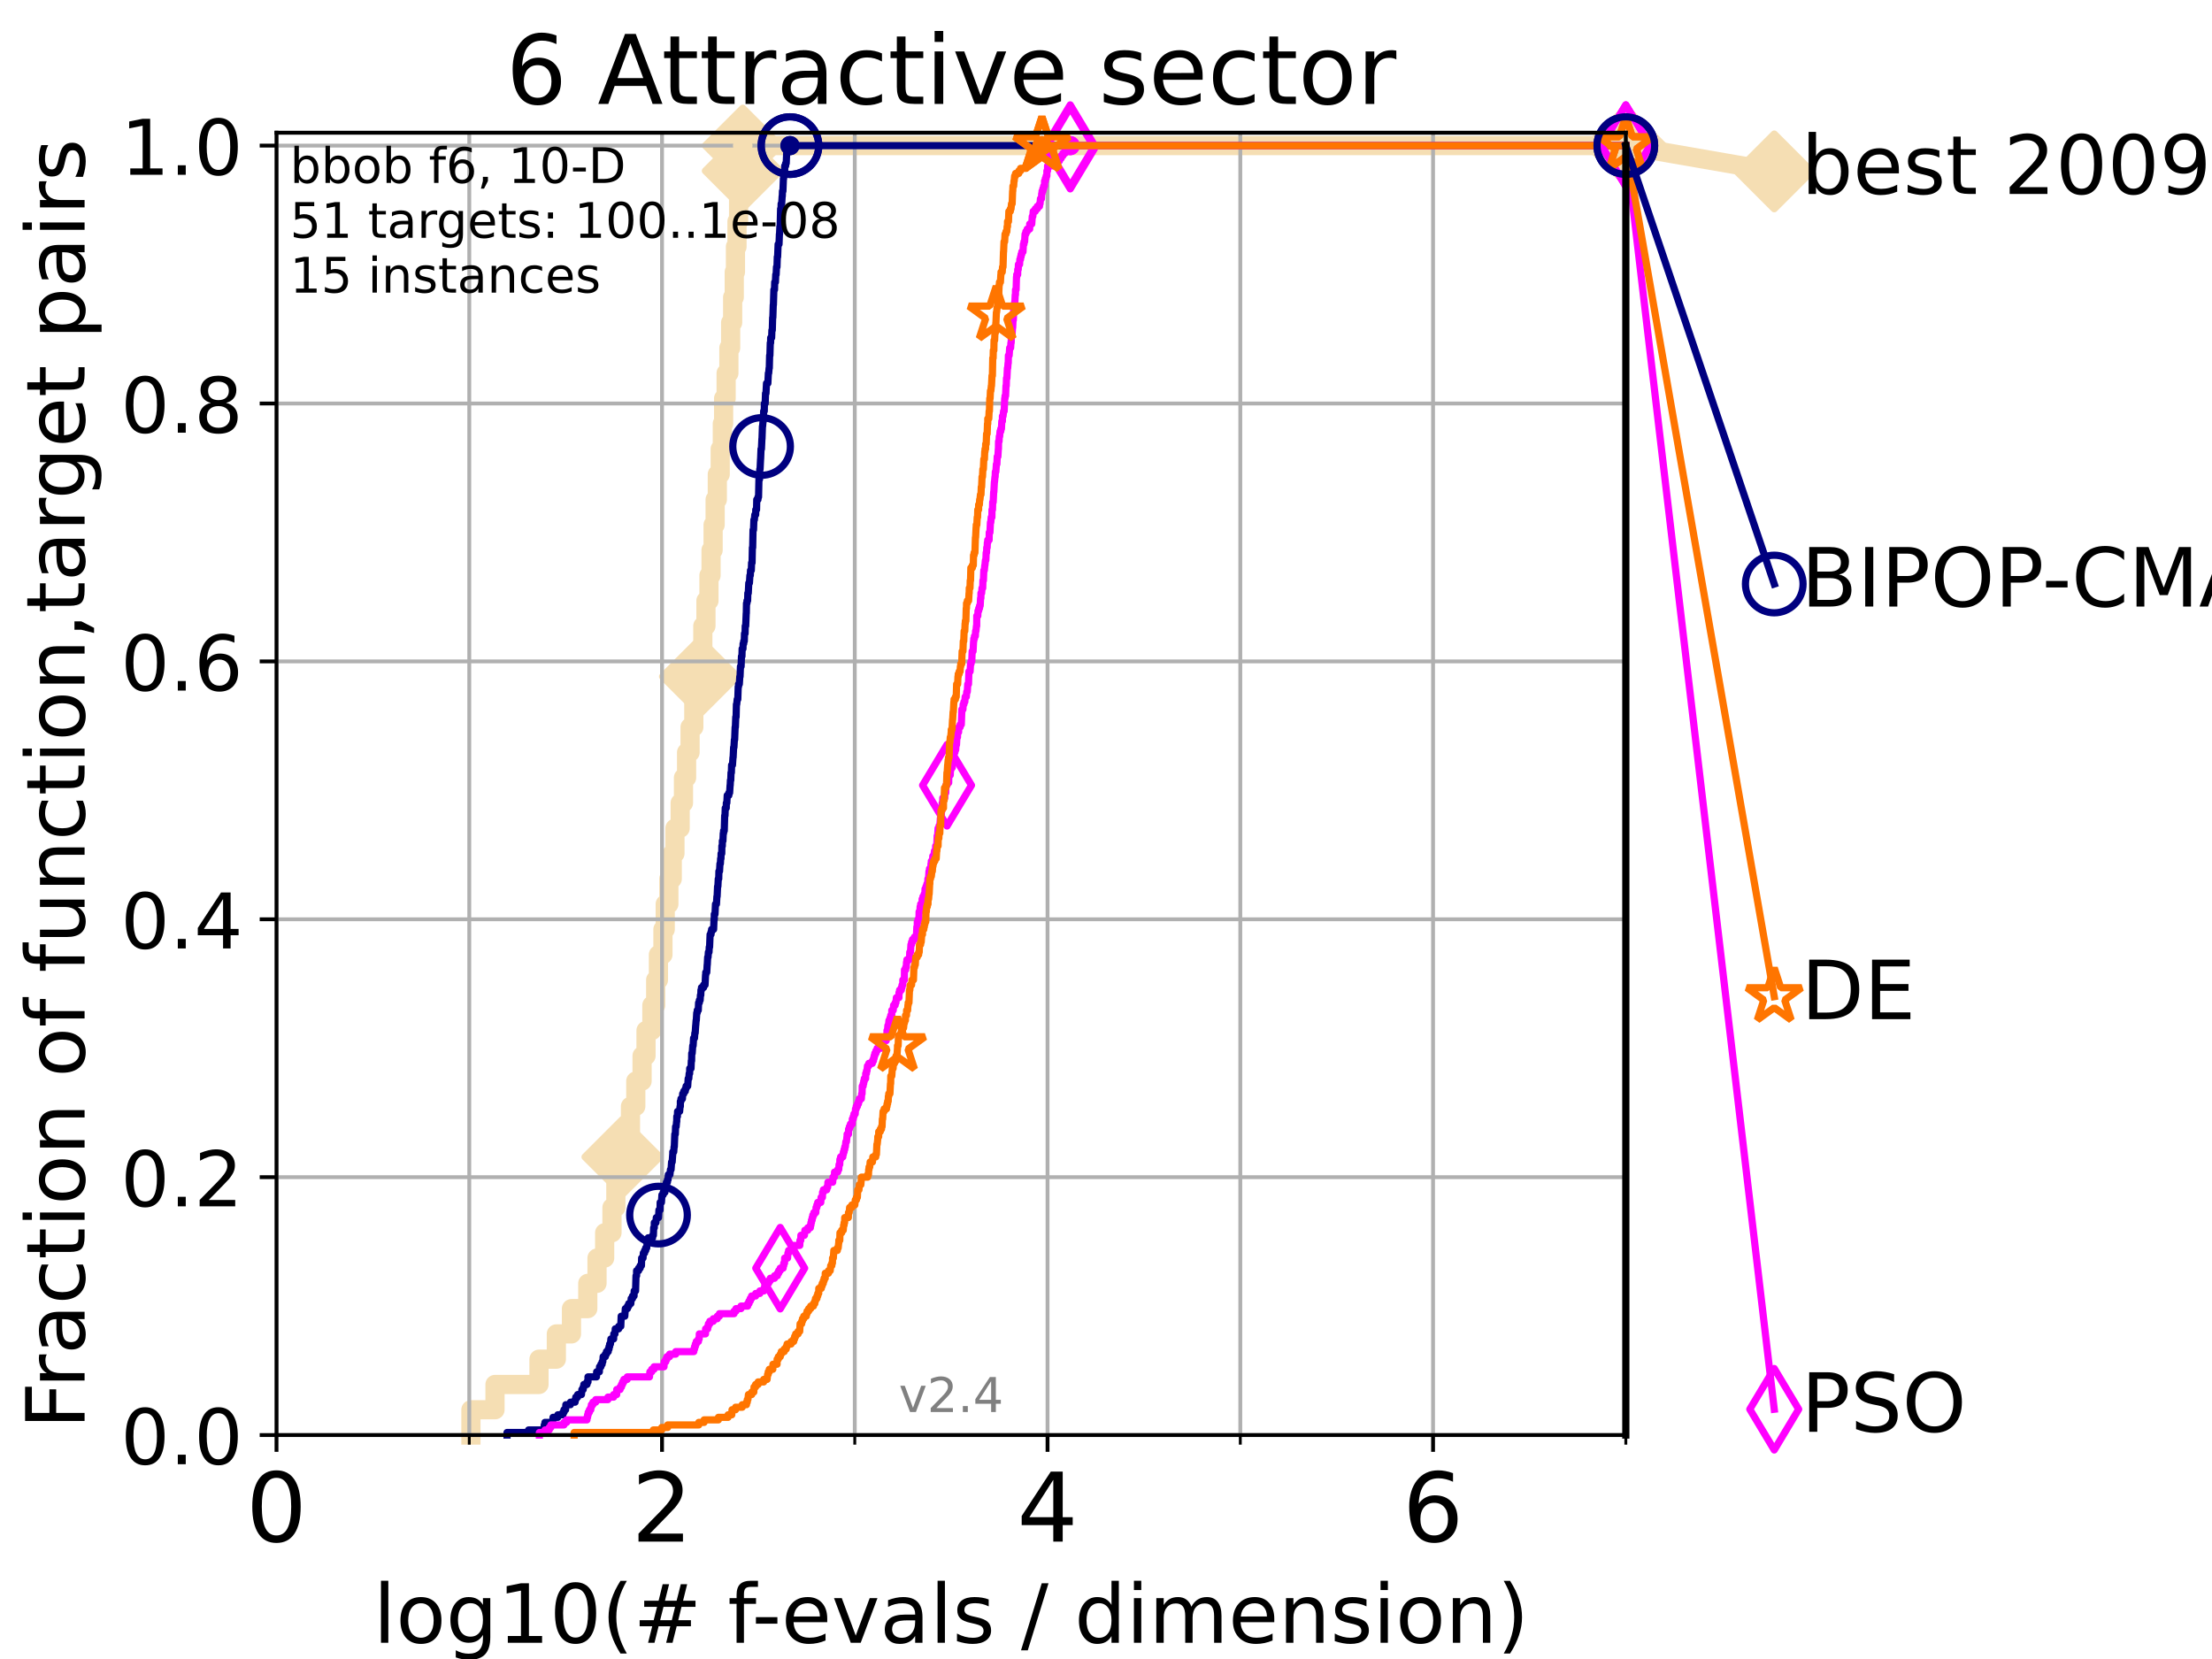 <?xml version="1.0" encoding="utf-8" standalone="no"?>
<!DOCTYPE svg PUBLIC "-//W3C//DTD SVG 1.1//EN"
  "http://www.w3.org/Graphics/SVG/1.1/DTD/svg11.dtd">
<!-- Created with matplotlib (https://matplotlib.org/) -->
<svg height="345.6pt" version="1.1" viewBox="0 0 460.8 345.6" width="460.8pt" xmlns="http://www.w3.org/2000/svg" xmlns:xlink="http://www.w3.org/1999/xlink">
 <defs>
  <style type="text/css">*{stroke-linecap:butt;stroke-linejoin:round;}</style>
 </defs>
 <g id="figure_1">
  <g id="patch_1">
   <path d="M 0 345.6 
L 460.8 345.6 
L 460.8 0 
L 0 0 
z
" style="fill:#ffffff;"/>
  </g>
  <g id="axes_1">
   <g id="patch_2">
    <path d="M 57.6 298.944 
L 338.688 298.944 
L 338.688 27.648 
L 57.6 27.648 
z
" style="fill:#ffffff;"/>
   </g>
   <g id="line2d_1">
    <path d="M 98.101 298.944 
L 98.101 293.677 
L 103.118 293.677 
L 103.118 288.41 
L 112.281 288.41 
L 112.281 283.143 
L 115.897 283.143 
L 115.897 277.877 
L 119.046 277.877 
L 119.046 272.61 
L 122.447 272.61 
L 122.447 267.343 
L 124.369 267.343 
L 124.369 262.076 
L 125.962 262.076 
L 125.962 256.809 
L 127.485 256.809 
L 127.485 251.542 
L 128.291 251.542 
L 128.291 246.275 
L 129.658 246.275 
L 129.658 241.009 
L 130.665 241.009 
L 130.665 235.742 
L 131.338 235.742 
L 131.338 230.475 
L 132.446 230.475 
L 132.446 225.208 
L 133.756 225.208 
L 133.756 219.941 
L 134.577 219.941 
L 134.577 214.674 
L 135.8 214.674 
L 135.8 209.407 
L 136.589 209.407 
L 136.589 204.141 
L 137.163 204.141 
L 137.163 198.874 
L 138.102 198.874 
L 138.102 193.607 
L 138.578 193.607 
L 138.578 188.34 
L 139.334 188.34 
L 139.334 183.073 
L 140.042 183.073 
L 140.042 177.806 
L 140.604 177.806 
L 140.604 172.539 
L 141.69 172.539 
L 141.69 167.272 
L 142.379 167.272 
L 142.379 162.006 
L 143.028 162.006 
L 143.028 156.739 
L 143.754 156.739 
L 143.754 151.472 
L 144.534 151.472 
L 144.534 146.205 
L 145.04 146.205 
L 145.04 140.938 
L 145.799 140.938 
L 145.799 135.671 
L 146.41 135.671 
L 146.41 130.404 
L 147.062 130.404 
L 147.062 125.138 
L 147.69 125.138 
L 147.69 119.871 
L 148.123 119.871 
L 148.123 114.604 
L 148.554 114.604 
L 148.554 109.337 
L 148.975 109.337 
L 148.975 104.07 
L 149.432 104.07 
L 149.432 98.803 
L 150.034 98.803 
L 150.034 93.536 
L 150.472 93.536 
L 150.472 88.27 
L 150.741 88.27 
L 150.741 83.003 
L 151.268 83.003 
L 151.268 77.736 
L 151.842 77.736 
L 151.842 72.469 
L 152.207 72.469 
L 152.207 67.202 
L 152.625 67.202 
L 152.625 61.935 
L 152.959 61.935 
L 152.959 56.668 
L 153.207 56.668 
L 153.207 51.402 
L 153.531 51.402 
L 153.531 46.135 
L 153.862 46.135 
L 153.862 40.868 
L 154.229 40.868 
L 154.229 35.601 
L 154.728 35.601 
L 154.728 30.334 
L 338.688 30.334 
" style="fill:none;stroke:#f5deb3;stroke-linecap:square;stroke-width:4;"/>
   </g>
   <g id="line2d_2">
    <defs>
     <path d="M -0 7.778 
L 7.778 0 
L 0 -7.778 
L -7.778 -0 
z
" id="m0024c1f951" style="stroke:#f5deb3;stroke-linejoin:miter;stroke-width:1.5;"/>
    </defs>
    <g>
     <use style="fill:#f5deb3;stroke:#f5deb3;stroke-linejoin:miter;stroke-width:1.5;" x="129.658" xlink:href="#m0024c1f951" y="241.009"/>
     <use style="fill:#f5deb3;stroke:#f5deb3;stroke-linejoin:miter;stroke-width:1.5;" x="145.799" xlink:href="#m0024c1f951" y="140.938"/>
     <use style="fill:#f5deb3;stroke:#f5deb3;stroke-linejoin:miter;stroke-width:1.5;" x="154.728" xlink:href="#m0024c1f951" y="35.601"/>
     <use style="fill:#f5deb3;stroke:#f5deb3;stroke-linejoin:miter;stroke-width:1.5;" x="154.728" xlink:href="#m0024c1f951" y="30.334"/>
     <use style="fill:#f5deb3;stroke:#f5deb3;stroke-linejoin:miter;stroke-width:1.5;" x="338.688" xlink:href="#m0024c1f951" y="30.334"/>
    </g>
   </g>
   <g id="line2d_3">
    <path style="fill:none;stroke:#f5deb3;stroke-linecap:square;stroke-width:4;"/>
    <g/>
   </g>
   <g id="line2d_4">
    <path d="M 338.688 30.334 
L 369.608 35.706 
" style="fill:none;stroke:#f5deb3;stroke-linecap:square;stroke-width:4;"/>
    <g>
     <use style="fill:#f5deb3;stroke:#f5deb3;stroke-linejoin:miter;stroke-width:1.5;" x="338.688" xlink:href="#m0024c1f951" y="30.334"/>
     <use style="fill:#f5deb3;stroke:#f5deb3;stroke-linejoin:miter;stroke-width:1.5;" x="369.608" xlink:href="#m0024c1f951" y="35.706"/>
    </g>
   </g>
   <g id="matplotlib.axis_1">
    <g id="xtick_1">
     <g id="line2d_5">
      <path clip-path="url(#pc4a8b4f341)" d="M 57.6 298.944 
L 57.6 27.648 
" style="fill:none;stroke:#b0b0b0;stroke-linecap:square;stroke-width:0.8;"/>
     </g>
     <g id="line2d_6">
      <defs>
       <path d="M 0 0 
L 0 3.5 
" id="m1056abcde2" style="stroke:#000000;stroke-width:0.8;"/>
      </defs>
      <g>
       <use style="stroke:#000000;stroke-width:0.8;" x="57.6" xlink:href="#m1056abcde2" y="298.944"/>
      </g>
     </g>
     <g id="text_1">
      <!-- 0 -->
      <g transform="translate(51.237 321.141)scale(0.2 -0.2)">
       <defs>
        <path d="M 31.781 66.406 
Q 24.172 66.406 20.328 58.906 
Q 16.5 51.422 16.5 36.375 
Q 16.5 21.391 20.328 13.891 
Q 24.172 6.391 31.781 6.391 
Q 39.453 6.391 43.281 13.891 
Q 47.125 21.391 47.125 36.375 
Q 47.125 51.422 43.281 58.906 
Q 39.453 66.406 31.781 66.406 
z
M 31.781 74.219 
Q 44.047 74.219 50.516 64.516 
Q 56.984 54.828 56.984 36.375 
Q 56.984 17.969 50.516 8.266 
Q 44.047 -1.422 31.781 -1.422 
Q 19.531 -1.422 13.062 8.266 
Q 6.594 17.969 6.594 36.375 
Q 6.594 54.828 13.062 64.516 
Q 19.531 74.219 31.781 74.219 
z
" id="DejaVuSans-48"/>
       </defs>
       <use xlink:href="#DejaVuSans-48"/>
      </g>
     </g>
    </g>
    <g id="xtick_2">
     <g id="line2d_7">
      <path clip-path="url(#pc4a8b4f341)" d="M 137.911 298.944 
L 137.911 27.648 
" style="fill:none;stroke:#b0b0b0;stroke-linecap:square;stroke-width:0.8;"/>
     </g>
     <g id="line2d_8">
      <g>
       <use style="stroke:#000000;stroke-width:0.8;" x="137.911" xlink:href="#m1056abcde2" y="298.944"/>
      </g>
     </g>
     <g id="text_2">
      <!-- 2 -->
      <g transform="translate(131.548 321.141)scale(0.2 -0.2)">
       <defs>
        <path d="M 19.188 8.297 
L 53.609 8.297 
L 53.609 0 
L 7.328 0 
L 7.328 8.297 
Q 12.938 14.109 22.625 23.891 
Q 32.328 33.688 34.812 36.531 
Q 39.547 41.844 41.422 45.531 
Q 43.312 49.219 43.312 52.781 
Q 43.312 58.594 39.234 62.25 
Q 35.156 65.922 28.609 65.922 
Q 23.969 65.922 18.812 64.312 
Q 13.672 62.703 7.812 59.422 
L 7.812 69.391 
Q 13.766 71.781 18.938 73 
Q 24.125 74.219 28.422 74.219 
Q 39.75 74.219 46.484 68.547 
Q 53.219 62.891 53.219 53.422 
Q 53.219 48.922 51.531 44.891 
Q 49.859 40.875 45.406 35.406 
Q 44.188 33.984 37.641 27.219 
Q 31.109 20.453 19.188 8.297 
z
" id="DejaVuSans-50"/>
       </defs>
       <use xlink:href="#DejaVuSans-50"/>
      </g>
     </g>
    </g>
    <g id="xtick_3">
     <g id="line2d_9">
      <path clip-path="url(#pc4a8b4f341)" d="M 218.222 298.944 
L 218.222 27.648 
" style="fill:none;stroke:#b0b0b0;stroke-linecap:square;stroke-width:0.8;"/>
     </g>
     <g id="line2d_10">
      <g>
       <use style="stroke:#000000;stroke-width:0.8;" x="218.222" xlink:href="#m1056abcde2" y="298.944"/>
      </g>
     </g>
     <g id="text_3">
      <!-- 4 -->
      <g transform="translate(211.859 321.141)scale(0.2 -0.2)">
       <defs>
        <path d="M 37.797 64.312 
L 12.891 25.391 
L 37.797 25.391 
z
M 35.203 72.906 
L 47.609 72.906 
L 47.609 25.391 
L 58.016 25.391 
L 58.016 17.188 
L 47.609 17.188 
L 47.609 0 
L 37.797 0 
L 37.797 17.188 
L 4.891 17.188 
L 4.891 26.703 
z
" id="DejaVuSans-52"/>
       </defs>
       <use xlink:href="#DejaVuSans-52"/>
      </g>
     </g>
    </g>
    <g id="xtick_4">
     <g id="line2d_11">
      <path clip-path="url(#pc4a8b4f341)" d="M 298.533 298.944 
L 298.533 27.648 
" style="fill:none;stroke:#b0b0b0;stroke-linecap:square;stroke-width:0.8;"/>
     </g>
     <g id="line2d_12">
      <g>
       <use style="stroke:#000000;stroke-width:0.8;" x="298.533" xlink:href="#m1056abcde2" y="298.944"/>
      </g>
     </g>
     <g id="text_4">
      <!-- 6 -->
      <g transform="translate(292.17 321.141)scale(0.2 -0.2)">
       <defs>
        <path d="M 33.016 40.375 
Q 26.375 40.375 22.484 35.828 
Q 18.609 31.297 18.609 23.391 
Q 18.609 15.531 22.484 10.953 
Q 26.375 6.391 33.016 6.391 
Q 39.656 6.391 43.531 10.953 
Q 47.406 15.531 47.406 23.391 
Q 47.406 31.297 43.531 35.828 
Q 39.656 40.375 33.016 40.375 
z
M 52.594 71.297 
L 52.594 62.312 
Q 48.875 64.062 45.094 64.984 
Q 41.312 65.922 37.594 65.922 
Q 27.828 65.922 22.672 59.328 
Q 17.531 52.734 16.797 39.406 
Q 19.672 43.656 24.016 45.922 
Q 28.375 48.188 33.594 48.188 
Q 44.578 48.188 50.953 41.516 
Q 57.328 34.859 57.328 23.391 
Q 57.328 12.156 50.688 5.359 
Q 44.047 -1.422 33.016 -1.422 
Q 20.359 -1.422 13.672 8.266 
Q 6.984 17.969 6.984 36.375 
Q 6.984 53.656 15.188 63.938 
Q 23.391 74.219 37.203 74.219 
Q 40.922 74.219 44.703 73.484 
Q 48.484 72.75 52.594 71.297 
z
" id="DejaVuSans-54"/>
       </defs>
       <use xlink:href="#DejaVuSans-54"/>
      </g>
     </g>
    </g>
    <g id="xtick_5">
     <g id="line2d_13">
      <path clip-path="url(#pc4a8b4f341)" d="M 97.755 298.944 
L 97.755 27.648 
" style="fill:none;stroke:#b0b0b0;stroke-linecap:square;stroke-width:0.8;"/>
     </g>
     <g id="line2d_14">
      <defs>
       <path d="M 0 0 
L 0 2 
" id="m6c4b5eb6ee" style="stroke:#000000;stroke-width:0.6;"/>
      </defs>
      <g>
       <use style="stroke:#000000;stroke-width:0.6;" x="97.755" xlink:href="#m6c4b5eb6ee" y="298.944"/>
      </g>
     </g>
    </g>
    <g id="xtick_6">
     <g id="line2d_15">
      <path clip-path="url(#pc4a8b4f341)" d="M 178.066 298.944 
L 178.066 27.648 
" style="fill:none;stroke:#b0b0b0;stroke-linecap:square;stroke-width:0.8;"/>
     </g>
     <g id="line2d_16">
      <g>
       <use style="stroke:#000000;stroke-width:0.6;" x="178.066" xlink:href="#m6c4b5eb6ee" y="298.944"/>
      </g>
     </g>
    </g>
    <g id="xtick_7">
     <g id="line2d_17">
      <path clip-path="url(#pc4a8b4f341)" d="M 258.377 298.944 
L 258.377 27.648 
" style="fill:none;stroke:#b0b0b0;stroke-linecap:square;stroke-width:0.8;"/>
     </g>
     <g id="line2d_18">
      <g>
       <use style="stroke:#000000;stroke-width:0.6;" x="258.377" xlink:href="#m6c4b5eb6ee" y="298.944"/>
      </g>
     </g>
    </g>
    <g id="xtick_8">
     <g id="line2d_19">
      <path clip-path="url(#pc4a8b4f341)" d="M 338.688 298.944 
L 338.688 27.648 
" style="fill:none;stroke:#b0b0b0;stroke-linecap:square;stroke-width:0.8;"/>
     </g>
     <g id="line2d_20">
      <g>
       <use style="stroke:#000000;stroke-width:0.6;" x="338.688" xlink:href="#m6c4b5eb6ee" y="298.944"/>
      </g>
     </g>
    </g>
    <g id="text_5">
     <!-- log10(# f-evals / dimension) -->
     <g transform="translate(77.764 342.218)scale(0.17 -0.17)">
      <defs>
       <path d="M 9.422 75.984 
L 18.406 75.984 
L 18.406 0 
L 9.422 0 
z
" id="DejaVuSans-108"/>
       <path d="M 30.609 48.391 
Q 23.391 48.391 19.188 42.75 
Q 14.984 37.109 14.984 27.297 
Q 14.984 17.484 19.156 11.844 
Q 23.344 6.203 30.609 6.203 
Q 37.797 6.203 41.984 11.859 
Q 46.188 17.531 46.188 27.297 
Q 46.188 37.016 41.984 42.703 
Q 37.797 48.391 30.609 48.391 
z
M 30.609 56 
Q 42.328 56 49.016 48.375 
Q 55.719 40.766 55.719 27.297 
Q 55.719 13.875 49.016 6.219 
Q 42.328 -1.422 30.609 -1.422 
Q 18.844 -1.422 12.172 6.219 
Q 5.516 13.875 5.516 27.297 
Q 5.516 40.766 12.172 48.375 
Q 18.844 56 30.609 56 
z
" id="DejaVuSans-111"/>
       <path d="M 45.406 27.984 
Q 45.406 37.75 41.375 43.109 
Q 37.359 48.484 30.078 48.484 
Q 22.859 48.484 18.828 43.109 
Q 14.797 37.75 14.797 27.984 
Q 14.797 18.266 18.828 12.891 
Q 22.859 7.516 30.078 7.516 
Q 37.359 7.516 41.375 12.891 
Q 45.406 18.266 45.406 27.984 
z
M 54.391 6.781 
Q 54.391 -7.172 48.188 -13.984 
Q 42 -20.797 29.203 -20.797 
Q 24.469 -20.797 20.266 -20.094 
Q 16.062 -19.391 12.109 -17.922 
L 12.109 -9.188 
Q 16.062 -11.328 19.922 -12.344 
Q 23.781 -13.375 27.781 -13.375 
Q 36.625 -13.375 41.016 -8.766 
Q 45.406 -4.156 45.406 5.172 
L 45.406 9.625 
Q 42.625 4.781 38.281 2.391 
Q 33.938 0 27.875 0 
Q 17.828 0 11.672 7.656 
Q 5.516 15.328 5.516 27.984 
Q 5.516 40.672 11.672 48.328 
Q 17.828 56 27.875 56 
Q 33.938 56 38.281 53.609 
Q 42.625 51.219 45.406 46.391 
L 45.406 54.688 
L 54.391 54.688 
z
" id="DejaVuSans-103"/>
       <path d="M 12.406 8.297 
L 28.516 8.297 
L 28.516 63.922 
L 10.984 60.406 
L 10.984 69.391 
L 28.422 72.906 
L 38.281 72.906 
L 38.281 8.297 
L 54.391 8.297 
L 54.391 0 
L 12.406 0 
z
" id="DejaVuSans-49"/>
       <path d="M 31 75.875 
Q 24.469 64.656 21.281 53.656 
Q 18.109 42.672 18.109 31.391 
Q 18.109 20.125 21.312 9.062 
Q 24.516 -2 31 -13.188 
L 23.188 -13.188 
Q 15.875 -1.703 12.234 9.375 
Q 8.594 20.453 8.594 31.391 
Q 8.594 42.281 12.203 53.312 
Q 15.828 64.359 23.188 75.875 
z
" id="DejaVuSans-40"/>
       <path d="M 51.125 44 
L 36.922 44 
L 32.812 27.688 
L 47.125 27.688 
z
M 43.797 71.781 
L 38.719 51.516 
L 52.984 51.516 
L 58.109 71.781 
L 65.922 71.781 
L 60.891 51.516 
L 76.125 51.516 
L 76.125 44 
L 58.984 44 
L 54.984 27.688 
L 70.516 27.688 
L 70.516 20.219 
L 53.078 20.219 
L 48 0 
L 40.188 0 
L 45.219 20.219 
L 30.906 20.219 
L 25.875 0 
L 18.016 0 
L 23.094 20.219 
L 7.719 20.219 
L 7.719 27.688 
L 24.906 27.688 
L 29 44 
L 13.281 44 
L 13.281 51.516 
L 30.906 51.516 
L 35.891 71.781 
z
" id="DejaVuSans-35"/>
       <path id="DejaVuSans-32"/>
       <path d="M 37.109 75.984 
L 37.109 68.5 
L 28.516 68.5 
Q 23.688 68.5 21.797 66.547 
Q 19.922 64.594 19.922 59.516 
L 19.922 54.688 
L 34.719 54.688 
L 34.719 47.703 
L 19.922 47.703 
L 19.922 0 
L 10.891 0 
L 10.891 47.703 
L 2.297 47.703 
L 2.297 54.688 
L 10.891 54.688 
L 10.891 58.5 
Q 10.891 67.625 15.141 71.797 
Q 19.391 75.984 28.609 75.984 
z
" id="DejaVuSans-102"/>
       <path d="M 4.891 31.391 
L 31.203 31.391 
L 31.203 23.391 
L 4.891 23.391 
z
" id="DejaVuSans-45"/>
       <path d="M 56.203 29.594 
L 56.203 25.203 
L 14.891 25.203 
Q 15.484 15.922 20.484 11.062 
Q 25.484 6.203 34.422 6.203 
Q 39.594 6.203 44.453 7.469 
Q 49.312 8.734 54.109 11.281 
L 54.109 2.781 
Q 49.266 0.734 44.188 -0.344 
Q 39.109 -1.422 33.891 -1.422 
Q 20.797 -1.422 13.156 6.188 
Q 5.516 13.812 5.516 26.812 
Q 5.516 40.234 12.766 48.109 
Q 20.016 56 32.328 56 
Q 43.359 56 49.781 48.891 
Q 56.203 41.797 56.203 29.594 
z
M 47.219 32.234 
Q 47.125 39.594 43.094 43.984 
Q 39.062 48.391 32.422 48.391 
Q 24.906 48.391 20.391 44.141 
Q 15.875 39.891 15.188 32.172 
z
" id="DejaVuSans-101"/>
       <path d="M 2.984 54.688 
L 12.5 54.688 
L 29.594 8.797 
L 46.688 54.688 
L 56.203 54.688 
L 35.688 0 
L 23.484 0 
z
" id="DejaVuSans-118"/>
       <path d="M 34.281 27.484 
Q 23.391 27.484 19.188 25 
Q 14.984 22.516 14.984 16.5 
Q 14.984 11.719 18.141 8.906 
Q 21.297 6.109 26.703 6.109 
Q 34.188 6.109 38.703 11.406 
Q 43.219 16.703 43.219 25.484 
L 43.219 27.484 
z
M 52.203 31.203 
L 52.203 0 
L 43.219 0 
L 43.219 8.297 
Q 40.141 3.328 35.547 0.953 
Q 30.953 -1.422 24.312 -1.422 
Q 15.922 -1.422 10.953 3.297 
Q 6 8.016 6 15.922 
Q 6 25.141 12.172 29.828 
Q 18.359 34.516 30.609 34.516 
L 43.219 34.516 
L 43.219 35.406 
Q 43.219 41.609 39.141 45 
Q 35.062 48.391 27.688 48.391 
Q 23 48.391 18.547 47.266 
Q 14.109 46.141 10.016 43.891 
L 10.016 52.203 
Q 14.938 54.109 19.578 55.047 
Q 24.219 56 28.609 56 
Q 40.484 56 46.344 49.844 
Q 52.203 43.703 52.203 31.203 
z
" id="DejaVuSans-97"/>
       <path d="M 44.281 53.078 
L 44.281 44.578 
Q 40.484 46.531 36.375 47.5 
Q 32.281 48.484 27.875 48.484 
Q 21.188 48.484 17.844 46.438 
Q 14.5 44.391 14.5 40.281 
Q 14.5 37.156 16.891 35.375 
Q 19.281 33.594 26.516 31.984 
L 29.594 31.297 
Q 39.156 29.25 43.188 25.516 
Q 47.219 21.781 47.219 15.094 
Q 47.219 7.469 41.188 3.016 
Q 35.156 -1.422 24.609 -1.422 
Q 20.219 -1.422 15.453 -0.562 
Q 10.688 0.297 5.422 2 
L 5.422 11.281 
Q 10.406 8.688 15.234 7.391 
Q 20.062 6.109 24.812 6.109 
Q 31.156 6.109 34.562 8.281 
Q 37.984 10.453 37.984 14.406 
Q 37.984 18.062 35.516 20.016 
Q 33.062 21.969 24.703 23.781 
L 21.578 24.516 
Q 13.234 26.266 9.516 29.906 
Q 5.812 33.547 5.812 39.891 
Q 5.812 47.609 11.281 51.797 
Q 16.75 56 26.812 56 
Q 31.781 56 36.172 55.266 
Q 40.578 54.547 44.281 53.078 
z
" id="DejaVuSans-115"/>
       <path d="M 25.391 72.906 
L 33.688 72.906 
L 8.297 -9.281 
L 0 -9.281 
z
" id="DejaVuSans-47"/>
       <path d="M 45.406 46.391 
L 45.406 75.984 
L 54.391 75.984 
L 54.391 0 
L 45.406 0 
L 45.406 8.203 
Q 42.578 3.328 38.25 0.953 
Q 33.938 -1.422 27.875 -1.422 
Q 17.969 -1.422 11.734 6.484 
Q 5.516 14.406 5.516 27.297 
Q 5.516 40.188 11.734 48.094 
Q 17.969 56 27.875 56 
Q 33.938 56 38.25 53.625 
Q 42.578 51.266 45.406 46.391 
z
M 14.797 27.297 
Q 14.797 17.391 18.875 11.75 
Q 22.953 6.109 30.078 6.109 
Q 37.203 6.109 41.297 11.75 
Q 45.406 17.391 45.406 27.297 
Q 45.406 37.203 41.297 42.844 
Q 37.203 48.484 30.078 48.484 
Q 22.953 48.484 18.875 42.844 
Q 14.797 37.203 14.797 27.297 
z
" id="DejaVuSans-100"/>
       <path d="M 9.422 54.688 
L 18.406 54.688 
L 18.406 0 
L 9.422 0 
z
M 9.422 75.984 
L 18.406 75.984 
L 18.406 64.594 
L 9.422 64.594 
z
" id="DejaVuSans-105"/>
       <path d="M 52 44.188 
Q 55.375 50.25 60.062 53.125 
Q 64.75 56 71.094 56 
Q 79.641 56 84.281 50.016 
Q 88.922 44.047 88.922 33.016 
L 88.922 0 
L 79.891 0 
L 79.891 32.719 
Q 79.891 40.578 77.094 44.375 
Q 74.312 48.188 68.609 48.188 
Q 61.625 48.188 57.562 43.547 
Q 53.516 38.922 53.516 30.906 
L 53.516 0 
L 44.484 0 
L 44.484 32.719 
Q 44.484 40.625 41.703 44.406 
Q 38.922 48.188 33.109 48.188 
Q 26.219 48.188 22.156 43.531 
Q 18.109 38.875 18.109 30.906 
L 18.109 0 
L 9.078 0 
L 9.078 54.688 
L 18.109 54.688 
L 18.109 46.188 
Q 21.188 51.219 25.484 53.609 
Q 29.781 56 35.688 56 
Q 41.656 56 45.828 52.969 
Q 50 49.953 52 44.188 
z
" id="DejaVuSans-109"/>
       <path d="M 54.891 33.016 
L 54.891 0 
L 45.906 0 
L 45.906 32.719 
Q 45.906 40.484 42.875 44.328 
Q 39.844 48.188 33.797 48.188 
Q 26.516 48.188 22.312 43.547 
Q 18.109 38.922 18.109 30.906 
L 18.109 0 
L 9.078 0 
L 9.078 54.688 
L 18.109 54.688 
L 18.109 46.188 
Q 21.344 51.125 25.703 53.562 
Q 30.078 56 35.797 56 
Q 45.219 56 50.047 50.172 
Q 54.891 44.344 54.891 33.016 
z
" id="DejaVuSans-110"/>
       <path d="M 8.016 75.875 
L 15.828 75.875 
Q 23.141 64.359 26.781 53.312 
Q 30.422 42.281 30.422 31.391 
Q 30.422 20.453 26.781 9.375 
Q 23.141 -1.703 15.828 -13.188 
L 8.016 -13.188 
Q 14.5 -2 17.703 9.062 
Q 20.906 20.125 20.906 31.391 
Q 20.906 42.672 17.703 53.656 
Q 14.5 64.656 8.016 75.875 
z
" id="DejaVuSans-41"/>
      </defs>
      <use xlink:href="#DejaVuSans-108"/>
      <use x="27.783" xlink:href="#DejaVuSans-111"/>
      <use x="88.965" xlink:href="#DejaVuSans-103"/>
      <use x="152.441" xlink:href="#DejaVuSans-49"/>
      <use x="216.064" xlink:href="#DejaVuSans-48"/>
      <use x="279.688" xlink:href="#DejaVuSans-40"/>
      <use x="318.701" xlink:href="#DejaVuSans-35"/>
      <use x="402.49" xlink:href="#DejaVuSans-32"/>
      <use x="434.277" xlink:href="#DejaVuSans-102"/>
      <use x="463.982" xlink:href="#DejaVuSans-45"/>
      <use x="500.066" xlink:href="#DejaVuSans-101"/>
      <use x="561.59" xlink:href="#DejaVuSans-118"/>
      <use x="620.77" xlink:href="#DejaVuSans-97"/>
      <use x="682.049" xlink:href="#DejaVuSans-108"/>
      <use x="709.832" xlink:href="#DejaVuSans-115"/>
      <use x="761.932" xlink:href="#DejaVuSans-32"/>
      <use x="793.719" xlink:href="#DejaVuSans-47"/>
      <use x="827.41" xlink:href="#DejaVuSans-32"/>
      <use x="859.197" xlink:href="#DejaVuSans-100"/>
      <use x="922.674" xlink:href="#DejaVuSans-105"/>
      <use x="950.457" xlink:href="#DejaVuSans-109"/>
      <use x="1047.869" xlink:href="#DejaVuSans-101"/>
      <use x="1109.393" xlink:href="#DejaVuSans-110"/>
      <use x="1172.771" xlink:href="#DejaVuSans-115"/>
      <use x="1224.871" xlink:href="#DejaVuSans-105"/>
      <use x="1252.654" xlink:href="#DejaVuSans-111"/>
      <use x="1313.836" xlink:href="#DejaVuSans-110"/>
      <use x="1377.215" xlink:href="#DejaVuSans-41"/>
     </g>
    </g>
   </g>
   <g id="matplotlib.axis_2">
    <g id="ytick_1">
     <g id="line2d_21">
      <path clip-path="url(#pc4a8b4f341)" d="M 57.6 298.944 
L 338.688 298.944 
" style="fill:none;stroke:#b0b0b0;stroke-linecap:square;stroke-width:0.8;"/>
     </g>
     <g id="line2d_22">
      <defs>
       <path d="M 0 0 
L -3.5 0 
" id="m7573eb8d2b" style="stroke:#000000;stroke-width:0.8;"/>
      </defs>
      <g>
       <use style="stroke:#000000;stroke-width:0.8;" x="57.6" xlink:href="#m7573eb8d2b" y="298.944"/>
      </g>
     </g>
     <g id="text_6">
      <!-- 0.0 -->
      <g transform="translate(25.155 305.023)scale(0.16 -0.16)">
       <defs>
        <path d="M 10.688 12.406 
L 21 12.406 
L 21 0 
L 10.688 0 
z
" id="DejaVuSans-46"/>
       </defs>
       <use xlink:href="#DejaVuSans-48"/>
       <use x="63.623" xlink:href="#DejaVuSans-46"/>
       <use x="95.41" xlink:href="#DejaVuSans-48"/>
      </g>
     </g>
    </g>
    <g id="ytick_2">
     <g id="line2d_23">
      <path clip-path="url(#pc4a8b4f341)" d="M 57.6 245.222 
L 338.688 245.222 
" style="fill:none;stroke:#b0b0b0;stroke-linecap:square;stroke-width:0.8;"/>
     </g>
     <g id="line2d_24">
      <g>
       <use style="stroke:#000000;stroke-width:0.8;" x="57.6" xlink:href="#m7573eb8d2b" y="245.222"/>
      </g>
     </g>
     <g id="text_7">
      <!-- 0.2 -->
      <g transform="translate(25.155 251.301)scale(0.16 -0.16)">
       <use xlink:href="#DejaVuSans-48"/>
       <use x="63.623" xlink:href="#DejaVuSans-46"/>
       <use x="95.41" xlink:href="#DejaVuSans-50"/>
      </g>
     </g>
    </g>
    <g id="ytick_3">
     <g id="line2d_25">
      <path clip-path="url(#pc4a8b4f341)" d="M 57.6 191.5 
L 338.688 191.5 
" style="fill:none;stroke:#b0b0b0;stroke-linecap:square;stroke-width:0.8;"/>
     </g>
     <g id="line2d_26">
      <g>
       <use style="stroke:#000000;stroke-width:0.8;" x="57.6" xlink:href="#m7573eb8d2b" y="191.5"/>
      </g>
     </g>
     <g id="text_8">
      <!-- 0.4 -->
      <g transform="translate(25.155 197.579)scale(0.16 -0.16)">
       <use xlink:href="#DejaVuSans-48"/>
       <use x="63.623" xlink:href="#DejaVuSans-46"/>
       <use x="95.41" xlink:href="#DejaVuSans-52"/>
      </g>
     </g>
    </g>
    <g id="ytick_4">
     <g id="line2d_27">
      <path clip-path="url(#pc4a8b4f341)" d="M 57.6 137.778 
L 338.688 137.778 
" style="fill:none;stroke:#b0b0b0;stroke-linecap:square;stroke-width:0.8;"/>
     </g>
     <g id="line2d_28">
      <g>
       <use style="stroke:#000000;stroke-width:0.8;" x="57.6" xlink:href="#m7573eb8d2b" y="137.778"/>
      </g>
     </g>
     <g id="text_9">
      <!-- 0.6 -->
      <g transform="translate(25.155 143.857)scale(0.16 -0.16)">
       <use xlink:href="#DejaVuSans-48"/>
       <use x="63.623" xlink:href="#DejaVuSans-46"/>
       <use x="95.41" xlink:href="#DejaVuSans-54"/>
      </g>
     </g>
    </g>
    <g id="ytick_5">
     <g id="line2d_29">
      <path clip-path="url(#pc4a8b4f341)" d="M 57.6 84.056 
L 338.688 84.056 
" style="fill:none;stroke:#b0b0b0;stroke-linecap:square;stroke-width:0.8;"/>
     </g>
     <g id="line2d_30">
      <g>
       <use style="stroke:#000000;stroke-width:0.8;" x="57.6" xlink:href="#m7573eb8d2b" y="84.056"/>
      </g>
     </g>
     <g id="text_10">
      <!-- 0.8 -->
      <g transform="translate(25.155 90.135)scale(0.16 -0.16)">
       <defs>
        <path d="M 31.781 34.625 
Q 24.75 34.625 20.719 30.859 
Q 16.703 27.094 16.703 20.516 
Q 16.703 13.922 20.719 10.156 
Q 24.75 6.391 31.781 6.391 
Q 38.812 6.391 42.859 10.172 
Q 46.922 13.969 46.922 20.516 
Q 46.922 27.094 42.891 30.859 
Q 38.875 34.625 31.781 34.625 
z
M 21.922 38.812 
Q 15.578 40.375 12.031 44.719 
Q 8.5 49.078 8.5 55.328 
Q 8.5 64.062 14.719 69.141 
Q 20.953 74.219 31.781 74.219 
Q 42.672 74.219 48.875 69.141 
Q 55.078 64.062 55.078 55.328 
Q 55.078 49.078 51.531 44.719 
Q 48 40.375 41.703 38.812 
Q 48.828 37.156 52.797 32.312 
Q 56.781 27.484 56.781 20.516 
Q 56.781 9.906 50.312 4.234 
Q 43.844 -1.422 31.781 -1.422 
Q 19.734 -1.422 13.25 4.234 
Q 6.781 9.906 6.781 20.516 
Q 6.781 27.484 10.781 32.312 
Q 14.797 37.156 21.922 38.812 
z
M 18.312 54.391 
Q 18.312 48.734 21.844 45.562 
Q 25.391 42.391 31.781 42.391 
Q 38.141 42.391 41.719 45.562 
Q 45.312 48.734 45.312 54.391 
Q 45.312 60.062 41.719 63.234 
Q 38.141 66.406 31.781 66.406 
Q 25.391 66.406 21.844 63.234 
Q 18.312 60.062 18.312 54.391 
z
" id="DejaVuSans-56"/>
       </defs>
       <use xlink:href="#DejaVuSans-48"/>
       <use x="63.623" xlink:href="#DejaVuSans-46"/>
       <use x="95.41" xlink:href="#DejaVuSans-56"/>
      </g>
     </g>
    </g>
    <g id="ytick_6">
     <g id="line2d_31">
      <path clip-path="url(#pc4a8b4f341)" d="M 57.6 30.334 
L 338.688 30.334 
" style="fill:none;stroke:#b0b0b0;stroke-linecap:square;stroke-width:0.8;"/>
     </g>
     <g id="line2d_32">
      <g>
       <use style="stroke:#000000;stroke-width:0.8;" x="57.6" xlink:href="#m7573eb8d2b" y="30.334"/>
      </g>
     </g>
     <g id="text_11">
      <!-- 1.0 -->
      <g transform="translate(25.155 36.413)scale(0.16 -0.16)">
       <use xlink:href="#DejaVuSans-49"/>
       <use x="63.623" xlink:href="#DejaVuSans-46"/>
       <use x="95.41" xlink:href="#DejaVuSans-48"/>
      </g>
     </g>
    </g>
    <g id="text_12">
     <!-- Fraction of function,target pairs -->
     <g transform="translate(17.62 297.681)rotate(-90)scale(0.17 -0.17)">
      <defs>
       <path d="M 9.812 72.906 
L 51.703 72.906 
L 51.703 64.594 
L 19.672 64.594 
L 19.672 43.109 
L 48.578 43.109 
L 48.578 34.812 
L 19.672 34.812 
L 19.672 0 
L 9.812 0 
z
" id="DejaVuSans-70"/>
       <path d="M 41.109 46.297 
Q 39.594 47.172 37.812 47.578 
Q 36.031 48 33.891 48 
Q 26.266 48 22.188 43.047 
Q 18.109 38.094 18.109 28.812 
L 18.109 0 
L 9.078 0 
L 9.078 54.688 
L 18.109 54.688 
L 18.109 46.188 
Q 20.953 51.172 25.484 53.578 
Q 30.031 56 36.531 56 
Q 37.453 56 38.578 55.875 
Q 39.703 55.766 41.062 55.516 
z
" id="DejaVuSans-114"/>
       <path d="M 48.781 52.594 
L 48.781 44.188 
Q 44.969 46.297 41.141 47.344 
Q 37.312 48.391 33.406 48.391 
Q 24.656 48.391 19.812 42.844 
Q 14.984 37.312 14.984 27.297 
Q 14.984 17.281 19.812 11.734 
Q 24.656 6.203 33.406 6.203 
Q 37.312 6.203 41.141 7.25 
Q 44.969 8.297 48.781 10.406 
L 48.781 2.094 
Q 45.016 0.344 40.984 -0.531 
Q 36.969 -1.422 32.422 -1.422 
Q 20.062 -1.422 12.781 6.344 
Q 5.516 14.109 5.516 27.297 
Q 5.516 40.672 12.859 48.328 
Q 20.219 56 33.016 56 
Q 37.156 56 41.109 55.141 
Q 45.062 54.297 48.781 52.594 
z
" id="DejaVuSans-99"/>
       <path d="M 18.312 70.219 
L 18.312 54.688 
L 36.812 54.688 
L 36.812 47.703 
L 18.312 47.703 
L 18.312 18.016 
Q 18.312 11.328 20.141 9.422 
Q 21.969 7.516 27.594 7.516 
L 36.812 7.516 
L 36.812 0 
L 27.594 0 
Q 17.188 0 13.234 3.875 
Q 9.281 7.766 9.281 18.016 
L 9.281 47.703 
L 2.688 47.703 
L 2.688 54.688 
L 9.281 54.688 
L 9.281 70.219 
z
" id="DejaVuSans-116"/>
       <path d="M 8.5 21.578 
L 8.5 54.688 
L 17.484 54.688 
L 17.484 21.922 
Q 17.484 14.156 20.5 10.266 
Q 23.531 6.391 29.594 6.391 
Q 36.859 6.391 41.078 11.031 
Q 45.312 15.672 45.312 23.688 
L 45.312 54.688 
L 54.297 54.688 
L 54.297 0 
L 45.312 0 
L 45.312 8.406 
Q 42.047 3.422 37.719 1 
Q 33.406 -1.422 27.688 -1.422 
Q 18.266 -1.422 13.375 4.438 
Q 8.5 10.297 8.5 21.578 
z
M 31.109 56 
z
" id="DejaVuSans-117"/>
       <path d="M 11.719 12.406 
L 22.016 12.406 
L 22.016 4 
L 14.016 -11.625 
L 7.719 -11.625 
L 11.719 4 
z
" id="DejaVuSans-44"/>
       <path d="M 18.109 8.203 
L 18.109 -20.797 
L 9.078 -20.797 
L 9.078 54.688 
L 18.109 54.688 
L 18.109 46.391 
Q 20.953 51.266 25.266 53.625 
Q 29.594 56 35.594 56 
Q 45.562 56 51.781 48.094 
Q 58.016 40.188 58.016 27.297 
Q 58.016 14.406 51.781 6.484 
Q 45.562 -1.422 35.594 -1.422 
Q 29.594 -1.422 25.266 0.953 
Q 20.953 3.328 18.109 8.203 
z
M 48.688 27.297 
Q 48.688 37.203 44.609 42.844 
Q 40.531 48.484 33.406 48.484 
Q 26.266 48.484 22.188 42.844 
Q 18.109 37.203 18.109 27.297 
Q 18.109 17.391 22.188 11.75 
Q 26.266 6.109 33.406 6.109 
Q 40.531 6.109 44.609 11.75 
Q 48.688 17.391 48.688 27.297 
z
" id="DejaVuSans-112"/>
      </defs>
      <use xlink:href="#DejaVuSans-70"/>
      <use x="50.27" xlink:href="#DejaVuSans-114"/>
      <use x="91.383" xlink:href="#DejaVuSans-97"/>
      <use x="152.662" xlink:href="#DejaVuSans-99"/>
      <use x="207.643" xlink:href="#DejaVuSans-116"/>
      <use x="246.852" xlink:href="#DejaVuSans-105"/>
      <use x="274.635" xlink:href="#DejaVuSans-111"/>
      <use x="335.816" xlink:href="#DejaVuSans-110"/>
      <use x="399.195" xlink:href="#DejaVuSans-32"/>
      <use x="430.982" xlink:href="#DejaVuSans-111"/>
      <use x="492.164" xlink:href="#DejaVuSans-102"/>
      <use x="527.369" xlink:href="#DejaVuSans-32"/>
      <use x="559.156" xlink:href="#DejaVuSans-102"/>
      <use x="594.361" xlink:href="#DejaVuSans-117"/>
      <use x="657.74" xlink:href="#DejaVuSans-110"/>
      <use x="721.119" xlink:href="#DejaVuSans-99"/>
      <use x="776.1" xlink:href="#DejaVuSans-116"/>
      <use x="815.309" xlink:href="#DejaVuSans-105"/>
      <use x="843.092" xlink:href="#DejaVuSans-111"/>
      <use x="904.273" xlink:href="#DejaVuSans-110"/>
      <use x="967.652" xlink:href="#DejaVuSans-44"/>
      <use x="999.439" xlink:href="#DejaVuSans-116"/>
      <use x="1038.648" xlink:href="#DejaVuSans-97"/>
      <use x="1099.928" xlink:href="#DejaVuSans-114"/>
      <use x="1139.291" xlink:href="#DejaVuSans-103"/>
      <use x="1202.768" xlink:href="#DejaVuSans-101"/>
      <use x="1264.291" xlink:href="#DejaVuSans-116"/>
      <use x="1303.5" xlink:href="#DejaVuSans-32"/>
      <use x="1335.287" xlink:href="#DejaVuSans-112"/>
      <use x="1398.764" xlink:href="#DejaVuSans-97"/>
      <use x="1460.043" xlink:href="#DejaVuSans-105"/>
      <use x="1487.826" xlink:href="#DejaVuSans-114"/>
      <use x="1528.939" xlink:href="#DejaVuSans-115"/>
     </g>
    </g>
   </g>
   <g id="line2d_33">
    <defs>
     <path d="M 0 1.5 
C 0.398 1.5 0.779 1.342 1.061 1.061 
C 1.342 0.779 1.5 0.398 1.5 0 
C 1.5 -0.398 1.342 -0.779 1.061 -1.061 
C 0.779 -1.342 0.398 -1.5 0 -1.5 
C -0.398 -1.5 -0.779 -1.342 -1.061 -1.061 
C -1.342 -0.779 -1.5 -0.398 -1.5 0 
C -1.5 0.398 -1.342 0.779 -1.061 1.061 
C -0.779 1.342 -0.398 1.5 0 1.5 
z
" id="md89ad6ad5f" style="stroke:#f5deb3;"/>
    </defs>
    <g>
     <use style="fill:#f5deb3;stroke:#f5deb3;" x="154.728" xlink:href="#md89ad6ad5f" y="30.334"/>
     <use style="fill:#f5deb3;stroke:#f5deb3;" x="154.728" xlink:href="#md89ad6ad5f" y="30.334"/>
    </g>
   </g>
   <g id="line2d_34">
    <defs>
     <path d="M 0 1.5 
C 0.398 1.5 0.779 1.342 1.061 1.061 
C 1.342 0.779 1.5 0.398 1.5 0 
C 1.5 -0.398 1.342 -0.779 1.061 -1.061 
C 0.779 -1.342 0.398 -1.5 0 -1.5 
C -0.398 -1.5 -0.779 -1.342 -1.061 -1.061 
C -1.342 -0.779 -1.5 -0.398 -1.5 0 
C -1.5 0.398 -1.342 0.779 -1.061 1.061 
C -0.779 1.342 -0.398 1.5 0 1.5 
z
" id="m47c8ec1480" style="stroke:#000080;"/>
    </defs>
    <g>
     <use style="fill:#000080;stroke:#000080;" x="164.566" xlink:href="#m47c8ec1480" y="30.334"/>
     <use style="fill:#000080;stroke:#000080;" x="164.566" xlink:href="#m47c8ec1480" y="30.334"/>
    </g>
   </g>
   <g id="line2d_35">
    <path d="M 105.622 298.944 
L 105.622 298.417 
L 110.103 298.417 
L 110.103 297.891 
L 113.311 297.891 
L 113.383 296.837 
L 113.524 296.837 
L 113.524 296.311 
L 115.141 296.311 
L 115.206 295.257 
L 116.203 295.257 
L 116.203 294.731 
L 117.26 294.731 
L 117.26 294.204 
L 117.486 294.204 
L 117.486 293.677 
L 117.821 293.677 
L 117.876 292.624 
L 118.839 292.624 
L 118.839 292.097 
L 119.801 292.097 
L 119.801 291.57 
L 119.948 291.57 
L 119.948 291.044 
L 120.335 291.044 
L 120.335 290.517 
L 121.128 290.517 
L 121.219 289.464 
L 121.49 289.464 
L 121.49 288.937 
L 121.624 288.937 
L 121.624 288.41 
L 122.277 288.41 
L 122.277 287.884 
L 122.489 287.884 
L 122.489 286.83 
L 124.255 286.83 
L 124.293 285.777 
L 124.855 285.777 
L 124.892 284.723 
L 125.183 284.723 
L 125.183 284.197 
L 125.435 284.197 
L 125.435 283.67 
L 125.577 283.67 
L 125.648 282.617 
L 126.1 282.617 
L 126.1 282.09 
L 126.338 282.09 
L 126.338 281.563 
L 126.707 281.563 
L 126.707 281.037 
L 126.872 281.037 
L 126.872 280.51 
L 127.003 280.51 
L 127.003 279.983 
L 127.165 279.983 
L 127.262 278.93 
L 127.83 278.93 
L 127.861 277.877 
L 128.108 277.877 
L 128.169 276.823 
L 128.886 276.823 
L 128.886 276.296 
L 129.319 276.296 
L 129.405 274.19 
L 130.155 274.19 
L 130.264 272.61 
L 130.717 272.61 
L 130.717 272.083 
L 130.979 272.083 
L 130.979 271.556 
L 131.414 271.556 
L 131.49 270.503 
L 131.765 270.503 
L 131.765 269.976 
L 132.085 269.976 
L 132.109 268.923 
L 132.399 268.923 
L 132.494 265.763 
L 132.613 265.763 
L 132.613 264.709 
L 133.033 264.709 
L 133.033 264.183 
L 133.353 264.183 
L 133.353 263.656 
L 133.623 263.656 
L 133.667 262.076 
L 133.954 262.076 
L 134.019 261.023 
L 134.279 261.023 
L 134.279 260.496 
L 134.514 260.496 
L 134.514 259.969 
L 134.724 259.969 
L 134.808 258.916 
L 135.015 258.916 
L 135.015 257.862 
L 135.937 257.862 
L 135.937 257.336 
L 136.112 257.336 
L 136.17 255.756 
L 136.304 255.756 
L 136.304 254.702 
L 136.645 254.702 
L 136.72 253.649 
L 137.181 253.649 
L 137.271 252.069 
L 137.505 252.069 
L 137.523 250.489 
L 137.788 250.489 
L 137.893 248.909 
L 138.153 248.909 
L 138.153 248.382 
L 138.511 248.382 
L 138.511 247.855 
L 138.628 247.855 
L 138.628 246.802 
L 138.828 246.802 
L 138.828 246.275 
L 139.042 246.275 
L 139.042 245.749 
L 139.172 245.749 
L 139.237 244.695 
L 139.557 244.695 
L 139.668 243.642 
L 139.794 243.642 
L 139.903 242.062 
L 140.027 242.062 
L 140.135 240.482 
L 140.15 240.482 
L 140.15 239.955 
L 140.348 239.955 
L 140.424 238.902 
L 140.469 238.902 
L 140.574 236.268 
L 140.679 236.268 
L 140.738 234.688 
L 140.856 234.688 
L 140.944 233.635 
L 140.974 233.635 
L 140.988 232.582 
L 141.119 232.582 
L 141.148 231.528 
L 141.578 231.528 
L 141.676 230.475 
L 141.732 230.475 
L 141.732 229.421 
L 141.858 229.421 
L 141.858 228.895 
L 142.161 228.895 
L 142.216 227.841 
L 142.446 227.841 
L 142.446 227.315 
L 142.766 227.315 
L 142.766 226.788 
L 142.923 226.788 
L 142.923 226.261 
L 143.26 226.261 
L 143.363 224.681 
L 143.49 224.681 
L 143.566 223.628 
L 143.666 223.628 
L 143.679 222.575 
L 143.952 222.575 
L 144.014 220.994 
L 144.075 220.994 
L 144.1 219.414 
L 144.197 219.414 
L 144.306 217.834 
L 144.391 217.834 
L 144.487 216.254 
L 144.677 216.254 
L 144.748 215.201 
L 144.818 215.201 
L 144.924 213.621 
L 144.935 213.621 
L 145.017 212.567 
L 145.051 212.567 
L 145.144 210.987 
L 145.247 210.987 
L 145.247 210.461 
L 145.463 210.461 
L 145.531 208.881 
L 145.688 208.881 
L 145.688 208.354 
L 145.855 208.354 
L 145.91 207.301 
L 145.987 207.301 
L 146.02 206.247 
L 146.129 206.247 
L 146.129 205.721 
L 146.57 205.721 
L 146.57 205.194 
L 146.875 205.194 
L 146.979 203.087 
L 147.02 203.087 
L 147.02 202.56 
L 147.226 202.56 
L 147.318 200.98 
L 147.338 200.98 
L 147.419 199.4 
L 147.5 199.4 
L 147.57 198.347 
L 147.7 198.347 
L 147.75 197.294 
L 147.819 197.294 
L 147.927 194.66 
L 148.123 194.66 
L 148.123 194.133 
L 148.239 194.133 
L 148.239 193.607 
L 148.658 193.607 
L 148.743 191.5 
L 148.799 191.5 
L 148.799 190.447 
L 148.948 190.447 
L 149.049 188.34 
L 149.251 188.34 
L 149.341 186.76 
L 149.387 186.76 
L 149.486 184.653 
L 149.548 184.653 
L 149.629 183.073 
L 149.726 183.073 
L 149.762 181.493 
L 149.894 181.493 
L 149.981 179.913 
L 150.068 179.913 
L 150.12 178.86 
L 150.19 178.86 
L 150.215 177.806 
L 150.353 177.806 
L 150.378 176.226 
L 150.472 176.226 
L 150.48 175.173 
L 150.599 175.173 
L 150.666 173.593 
L 150.733 173.593 
L 150.733 173.066 
L 150.875 173.066 
L 150.966 169.906 
L 151.031 169.906 
L 151.081 168.326 
L 151.292 168.326 
L 151.309 167.272 
L 151.414 167.272 
L 151.494 165.692 
L 151.827 165.692 
L 151.827 165.166 
L 151.991 165.166 
L 152.092 163.586 
L 152.115 163.586 
L 152.161 162.532 
L 152.23 162.532 
L 152.284 160.952 
L 152.36 160.952 
L 152.406 159.372 
L 152.587 159.372 
L 152.692 157.792 
L 152.722 157.792 
L 152.826 155.685 
L 152.893 155.685 
L 152.981 154.105 
L 153.04 154.105 
L 153.142 151.472 
L 153.193 151.472 
L 153.273 149.365 
L 153.345 149.365 
L 153.409 146.732 
L 153.467 146.732 
L 153.574 145.678 
L 153.694 145.678 
L 153.785 143.045 
L 153.848 143.045 
L 153.848 142.518 
L 154.015 142.518 
L 154.112 140.938 
L 154.167 140.938 
L 154.249 138.831 
L 154.385 138.831 
L 154.46 136.725 
L 154.561 136.725 
L 154.601 135.145 
L 154.774 135.145 
L 154.801 134.091 
L 154.926 134.091 
L 154.926 133.565 
L 155.051 133.565 
L 155.09 131.985 
L 155.213 131.985 
L 155.245 130.404 
L 155.342 130.404 
L 155.451 127.771 
L 155.47 127.771 
L 155.508 125.664 
L 155.609 125.664 
L 155.609 125.138 
L 155.742 125.138 
L 155.786 123.558 
L 155.879 123.558 
L 155.985 121.451 
L 156.12 121.451 
L 156.218 119.871 
L 156.303 119.871 
L 156.346 118.817 
L 156.509 118.817 
L 156.569 117.237 
L 156.67 117.237 
L 156.735 114.077 
L 156.794 114.077 
L 156.871 110.39 
L 156.971 110.39 
L 157.047 108.284 
L 157.151 108.284 
L 157.238 107.23 
L 157.421 107.23 
L 157.438 106.177 
L 157.602 106.177 
L 157.647 104.07 
L 157.899 104.07 
L 157.899 103.543 
L 158.02 103.543 
L 158.102 99.857 
L 158.223 99.857 
L 158.277 97.75 
L 158.336 97.75 
L 158.439 95.643 
L 158.45 95.643 
L 158.535 93.536 
L 158.621 93.536 
L 158.716 91.43 
L 158.737 91.43 
L 158.832 88.796 
L 158.864 88.796 
L 158.953 87.743 
L 159.01 87.743 
L 159.083 85.636 
L 159.212 85.636 
L 159.237 84.056 
L 159.401 84.056 
L 159.472 81.949 
L 159.568 81.949 
L 159.678 79.843 
L 159.961 79.843 
L 160.064 77.736 
L 160.128 77.736 
L 160.22 76.682 
L 160.259 76.682 
L 160.327 74.049 
L 160.385 74.049 
L 160.461 71.416 
L 160.533 71.416 
L 160.547 70.362 
L 160.746 70.362 
L 160.802 68.782 
L 160.882 68.782 
L 160.957 66.149 
L 160.998 66.149 
L 161.082 63.515 
L 161.114 63.515 
L 161.211 60.355 
L 161.343 60.355 
L 161.384 58.775 
L 161.533 58.775 
L 161.601 57.195 
L 161.686 57.195 
L 161.757 55.615 
L 161.859 55.615 
L 161.925 53.508 
L 161.991 53.508 
L 162.096 50.875 
L 162.282 50.875 
L 162.364 48.768 
L 162.394 48.768 
L 162.466 47.188 
L 162.517 47.188 
L 162.615 43.501 
L 162.704 43.501 
L 162.725 42.448 
L 162.838 42.448 
L 162.938 40.868 
L 162.967 40.868 
L 163 39.814 
L 163.095 39.814 
L 163.201 37.181 
L 163.25 37.181 
L 163.303 35.601 
L 163.469 35.601 
L 163.473 34.548 
L 163.662 34.548 
L 163.662 34.021 
L 163.785 34.021 
L 163.875 31.914 
L 163.981 31.914 
L 164.087 30.861 
L 164.566 30.861 
L 164.566 30.334 
L 338.688 30.334 
L 338.688 30.334 
" style="fill:none;stroke:#000080;stroke-linecap:square;stroke-width:1.5;"/>
   </g>
   <g id="line2d_36">
    <defs>
     <path d="M 0 6 
C 1.591 6 3.117 5.368 4.243 4.243 
C 5.368 3.117 6 1.591 6 0 
C 6 -1.591 5.368 -3.117 4.243 -4.243 
C 3.117 -5.368 1.591 -6 0 -6 
C -1.591 -6 -3.117 -5.368 -4.243 -4.243 
C -5.368 -3.117 -6 -1.591 -6 0 
C -6 1.591 -5.368 3.117 -4.243 4.243 
C -3.117 5.368 -1.591 6 0 6 
z
" id="m1330e7e3f4" style="stroke:#000080;stroke-width:1.5;"/>
    </defs>
    <g>
     <use style="fill-opacity:0;stroke:#000080;stroke-width:1.5;" x="137.181" xlink:href="#m1330e7e3f4" y="253.122"/>
     <use style="fill-opacity:0;stroke:#000080;stroke-width:1.5;" x="158.653" xlink:href="#m1330e7e3f4" y="93.01"/>
     <use style="fill-opacity:0;stroke:#000080;stroke-width:1.5;" x="164.566" xlink:href="#m1330e7e3f4" y="30.334"/>
     <use style="fill-opacity:0;stroke:#000080;stroke-width:1.5;" x="164.566" xlink:href="#m1330e7e3f4" y="30.334"/>
     <use style="fill-opacity:0;stroke:#000080;stroke-width:1.5;" x="338.688" xlink:href="#m1330e7e3f4" y="30.334"/>
    </g>
   </g>
   <g id="line2d_37">
    <path style="fill:none;stroke:#000080;stroke-linecap:square;stroke-width:1.5;"/>
    <g/>
   </g>
   <g id="line2d_38">
    <defs>
     <path d="M 0 1.5 
C 0.398 1.5 0.779 1.342 1.061 1.061 
C 1.342 0.779 1.5 0.398 1.5 0 
C 1.5 -0.398 1.342 -0.779 1.061 -1.061 
C 0.779 -1.342 0.398 -1.5 0 -1.5 
C -0.398 -1.5 -0.779 -1.342 -1.061 -1.061 
C -1.342 -0.779 -1.5 -0.398 -1.5 0 
C -1.5 0.398 -1.342 0.779 -1.061 1.061 
C -0.779 1.342 -0.398 1.5 0 1.5 
z
" id="m92b04216e9" style="stroke:#ff00ff;"/>
    </defs>
    <g>
     <use style="fill:#ff00ff;stroke:#ff00ff;" x="222.952" xlink:href="#m92b04216e9" y="30.334"/>
     <use style="fill:#ff00ff;stroke:#ff00ff;" x="222.952" xlink:href="#m92b04216e9" y="30.334"/>
    </g>
   </g>
   <g id="line2d_39">
    <path d="M 112.356 298.944 
L 112.356 298.417 
L 113.524 298.417 
L 113.524 297.891 
L 114.419 297.891 
L 114.419 297.364 
L 114.751 297.364 
L 114.751 296.837 
L 117.486 296.837 
L 117.486 296.311 
L 118.04 296.311 
L 118.04 295.784 
L 122.277 295.784 
L 122.277 295.257 
L 122.405 295.257 
L 122.405 294.731 
L 122.531 294.731 
L 122.531 294.204 
L 122.782 294.204 
L 122.782 293.677 
L 123.071 293.677 
L 123.071 293.15 
L 123.193 293.15 
L 123.193 292.624 
L 123.514 292.624 
L 123.514 292.097 
L 124.101 292.097 
L 124.101 291.57 
L 126.64 291.57 
L 126.64 291.044 
L 127.83 291.044 
L 127.83 290.517 
L 128.471 290.517 
L 128.471 289.464 
L 129.176 289.464 
L 129.176 288.937 
L 129.461 288.937 
L 129.461 288.41 
L 129.686 288.41 
L 129.686 287.884 
L 129.964 287.884 
L 129.964 287.357 
L 130.665 287.357 
L 130.665 286.83 
L 135.301 286.83 
L 135.382 285.777 
L 135.761 285.777 
L 135.761 285.25 
L 136.247 285.25 
L 136.247 284.723 
L 138.324 284.723 
L 138.375 283.67 
L 138.695 283.67 
L 138.695 283.143 
L 138.943 283.143 
L 138.943 282.617 
L 139.494 282.617 
L 139.494 282.09 
L 140.768 282.09 
L 140.768 281.563 
L 144.534 281.563 
L 144.534 281.037 
L 144.689 281.037 
L 144.689 280.51 
L 144.854 280.51 
L 144.854 279.983 
L 145.051 279.983 
L 145.051 279.457 
L 145.497 279.457 
L 145.497 278.93 
L 145.655 278.93 
L 145.677 277.877 
L 146.969 277.877 
L 146.989 276.823 
L 147.429 276.823 
L 147.429 276.296 
L 147.57 276.296 
L 147.57 275.77 
L 147.868 275.77 
L 147.868 275.243 
L 148.592 275.243 
L 148.592 274.716 
L 149.423 274.716 
L 149.423 274.19 
L 149.868 274.19 
L 149.868 273.663 
L 152.915 273.663 
L 152.915 273.136 
L 153.316 273.136 
L 153.316 272.61 
L 154.358 272.61 
L 154.358 272.083 
L 155.76 272.083 
L 155.76 271.556 
L 156.028 271.556 
L 156.028 271.03 
L 156.291 271.03 
L 156.291 270.503 
L 156.569 270.503 
L 156.569 269.976 
L 157.421 269.976 
L 157.421 269.45 
L 158.288 269.45 
L 158.288 268.923 
L 159.139 268.923 
L 159.139 268.396 
L 159.304 268.396 
L 159.304 267.87 
L 159.603 267.87 
L 159.603 267.343 
L 160.118 267.343 
L 160.118 266.816 
L 160.461 266.816 
L 160.461 266.289 
L 161.352 266.289 
L 161.352 265.763 
L 161.942 265.763 
L 161.942 265.236 
L 162.213 265.236 
L 162.213 264.709 
L 162.534 264.709 
L 162.534 264.183 
L 163.14 264.183 
L 163.14 263.656 
L 163.271 263.656 
L 163.271 263.129 
L 163.437 263.129 
L 163.457 262.076 
L 164.063 262.076 
L 164.141 261.023 
L 164.28 261.023 
L 164.28 260.496 
L 164.884 260.496 
L 164.884 259.969 
L 165.426 259.969 
L 165.426 259.443 
L 166.612 259.443 
L 166.642 258.389 
L 166.816 258.389 
L 166.836 257.336 
L 167.577 257.336 
L 167.672 256.282 
L 168.282 256.282 
L 168.282 255.756 
L 168.817 255.756 
L 168.817 255.229 
L 168.93 255.229 
L 168.93 254.702 
L 169.044 254.702 
L 169.044 254.176 
L 169.187 254.176 
L 169.187 253.649 
L 169.32 253.649 
L 169.32 253.122 
L 169.543 253.122 
L 169.543 252.596 
L 169.95 252.596 
L 169.998 251.542 
L 170.163 251.542 
L 170.163 251.016 
L 170.343 251.016 
L 170.343 250.489 
L 170.983 250.489 
L 171.043 249.436 
L 171.33 249.436 
L 171.353 248.382 
L 171.522 248.382 
L 171.522 247.855 
L 172.228 247.855 
L 172.228 247.329 
L 172.422 247.329 
L 172.47 246.275 
L 173.465 246.275 
L 173.522 245.222 
L 173.814 245.222 
L 173.847 244.169 
L 174.503 244.169 
L 174.503 243.642 
L 174.722 243.642 
L 174.794 242.589 
L 174.932 242.589 
L 174.961 241.535 
L 175.111 241.535 
L 175.111 241.009 
L 175.573 241.009 
L 175.573 240.482 
L 175.69 240.482 
L 175.69 239.955 
L 175.847 239.955 
L 175.847 239.428 
L 175.987 239.428 
L 175.987 238.902 
L 176.099 238.902 
L 176.202 237.848 
L 176.329 237.848 
L 176.435 236.795 
L 176.466 236.795 
L 176.466 236.268 
L 176.763 236.268 
L 176.773 235.215 
L 176.943 235.215 
L 176.943 234.688 
L 177.152 234.688 
L 177.152 234.162 
L 177.535 234.162 
L 177.549 233.108 
L 177.748 233.108 
L 177.748 232.582 
L 177.891 232.582 
L 177.891 232.055 
L 178.155 232.055 
L 178.212 231.001 
L 178.369 231.001 
L 178.369 230.475 
L 178.614 230.475 
L 178.614 229.948 
L 178.836 229.948 
L 178.836 229.421 
L 179.002 229.421 
L 179.002 228.895 
L 179.433 228.895 
L 179.503 227.841 
L 179.584 227.841 
L 179.617 226.261 
L 179.809 226.261 
L 179.809 225.735 
L 179.927 225.735 
L 179.927 225.208 
L 180.049 225.208 
L 180.049 224.681 
L 180.328 224.681 
L 180.342 223.628 
L 180.495 223.628 
L 180.495 223.101 
L 180.608 223.101 
L 180.706 222.048 
L 180.991 222.048 
L 180.991 221.521 
L 181.72 221.521 
L 181.72 220.994 
L 181.959 220.994 
L 181.959 220.468 
L 182.095 220.468 
L 182.095 219.941 
L 182.243 219.941 
L 182.243 219.414 
L 182.481 219.414 
L 182.481 218.888 
L 182.734 218.888 
L 182.734 218.361 
L 183.697 218.361 
L 183.697 217.834 
L 183.85 217.834 
L 183.879 216.781 
L 184.615 216.781 
L 184.642 215.728 
L 184.761 215.728 
L 184.775 214.674 
L 184.88 214.674 
L 184.969 213.621 
L 185.086 213.621 
L 185.19 212.567 
L 185.406 212.567 
L 185.406 212.041 
L 185.561 212.041 
L 185.561 211.514 
L 185.765 211.514 
L 185.775 210.461 
L 186.073 210.461 
L 186.148 209.407 
L 186.478 209.407 
L 186.478 208.881 
L 186.64 208.881 
L 186.73 207.827 
L 187.269 207.827 
L 187.273 206.774 
L 187.398 206.774 
L 187.398 206.247 
L 187.76 206.247 
L 187.76 205.721 
L 187.909 205.721 
L 187.909 205.194 
L 188.064 205.194 
L 188.074 204.141 
L 188.399 204.141 
L 188.419 202.034 
L 188.673 202.034 
L 188.673 201.507 
L 188.794 201.507 
L 188.842 200.454 
L 188.919 200.454 
L 188.919 199.927 
L 189.467 199.927 
L 189.519 198.347 
L 189.674 198.347 
L 189.767 196.767 
L 189.895 196.767 
L 189.895 196.24 
L 190.083 196.24 
L 190.083 195.714 
L 190.501 195.714 
L 190.501 195.187 
L 190.9 195.187 
L 190.995 193.08 
L 191.087 193.08 
L 191.088 192.027 
L 191.254 192.027 
L 191.254 191.5 
L 191.445 191.5 
L 191.467 189.92 
L 191.634 189.92 
L 191.681 188.867 
L 191.787 188.867 
L 191.787 188.34 
L 192.087 188.34 
L 192.097 187.287 
L 192.271 187.287 
L 192.271 186.76 
L 192.527 186.76 
L 192.527 186.233 
L 192.677 186.233 
L 192.7 185.18 
L 192.906 185.18 
L 192.906 184.653 
L 193.091 184.653 
L 193.091 184.126 
L 193.261 184.126 
L 193.297 183.073 
L 193.426 183.073 
L 193.525 181.493 
L 193.631 181.493 
L 193.631 180.966 
L 193.897 180.966 
L 193.946 179.913 
L 194.009 179.913 
L 194.009 179.386 
L 194.264 179.386 
L 194.313 178.333 
L 194.552 178.333 
L 194.663 177.28 
L 194.888 177.28 
L 194.919 176.226 
L 195.133 176.226 
L 195.23 174.119 
L 195.324 174.119 
L 195.421 172.539 
L 195.625 172.539 
L 195.625 172.013 
L 195.787 172.013 
L 195.893 170.433 
L 196.057 170.433 
L 196.136 168.853 
L 196.216 168.853 
L 196.265 167.272 
L 196.366 167.272 
L 196.402 166.219 
L 196.811 166.219 
L 196.814 165.166 
L 197.019 165.166 
L 197.051 163.586 
L 197.287 163.586 
L 197.287 163.059 
L 197.631 163.059 
L 197.65 161.479 
L 197.957 161.479 
L 197.986 160.426 
L 198.068 160.426 
L 198.068 159.899 
L 198.381 159.899 
L 198.479 157.792 
L 198.532 157.792 
L 198.559 156.739 
L 198.926 156.739 
L 198.926 156.212 
L 199.094 156.212 
L 199.16 155.159 
L 199.256 155.159 
L 199.338 153.579 
L 199.46 153.579 
L 199.488 152.525 
L 199.691 152.525 
L 199.738 151.472 
L 200.014 151.472 
L 200.014 150.945 
L 200.256 150.945 
L 200.355 148.312 
L 200.372 148.312 
L 200.372 147.785 
L 200.594 147.785 
L 200.643 146.732 
L 200.801 146.732 
L 200.801 146.205 
L 200.993 146.205 
L 201.063 145.152 
L 201.304 145.152 
L 201.392 144.098 
L 201.507 144.098 
L 201.599 142.518 
L 201.755 142.518 
L 201.839 139.885 
L 202.091 139.885 
L 202.177 138.305 
L 202.282 138.305 
L 202.282 137.778 
L 202.438 137.778 
L 202.518 135.671 
L 202.709 135.671 
L 202.814 133.565 
L 202.855 133.565 
L 202.855 133.038 
L 202.992 133.038 
L 202.992 132.511 
L 203.184 132.511 
L 203.231 131.458 
L 203.313 131.458 
L 203.41 130.404 
L 203.464 130.404 
L 203.478 128.298 
L 203.699 128.298 
L 203.728 127.244 
L 203.887 127.244 
L 203.887 126.718 
L 204.057 126.718 
L 204.057 126.191 
L 204.191 126.191 
L 204.27 124.611 
L 204.337 124.611 
L 204.347 123.558 
L 204.492 123.558 
L 204.564 122.504 
L 204.719 122.504 
L 204.758 120.924 
L 204.862 120.924 
L 204.946 118.817 
L 205.054 118.817 
L 205.148 117.764 
L 205.178 117.764 
L 205.276 116.711 
L 205.372 116.711 
L 205.439 115.131 
L 205.52 115.131 
L 205.555 114.077 
L 205.64 114.077 
L 205.686 113.024 
L 205.763 113.024 
L 205.763 112.497 
L 206.051 112.497 
L 206.076 110.917 
L 206.223 110.917 
L 206.325 108.81 
L 206.403 108.81 
L 206.482 107.757 
L 206.633 107.757 
L 206.65 106.177 
L 206.752 106.177 
L 206.797 104.597 
L 206.897 104.597 
L 207.002 102.49 
L 207.037 102.49 
L 207.146 100.383 
L 207.174 100.383 
L 207.272 99.33 
L 207.307 99.33 
L 207.347 98.277 
L 207.458 98.277 
L 207.566 96.697 
L 207.671 96.697 
L 207.737 95.116 
L 207.877 95.116 
L 207.97 93.536 
L 207.993 93.536 
L 208.017 91.956 
L 208.122 91.956 
L 208.171 90.903 
L 208.25 90.903 
L 208.328 89.85 
L 208.481 89.85 
L 208.481 89.323 
L 208.617 89.323 
L 208.693 87.743 
L 208.82 87.743 
L 208.824 86.69 
L 208.956 86.69 
L 209.065 85.636 
L 209.191 85.636 
L 209.297 83.003 
L 209.363 83.003 
L 209.363 82.476 
L 209.484 82.476 
L 209.566 80.369 
L 209.629 80.369 
L 209.67 78.789 
L 209.757 78.789 
L 209.863 76.682 
L 209.919 76.682 
L 209.999 75.629 
L 210.037 75.629 
L 210.068 74.049 
L 210.224 74.049 
L 210.333 72.469 
L 210.534 72.469 
L 210.589 71.416 
L 210.645 71.416 
L 210.699 69.836 
L 210.838 69.836 
L 210.919 68.255 
L 210.958 68.255 
L 211.029 66.675 
L 211.094 66.675 
L 211.168 64.569 
L 211.258 64.569 
L 211.363 62.989 
L 211.414 62.989 
L 211.49 61.409 
L 211.542 61.409 
L 211.547 60.355 
L 211.676 60.355 
L 211.752 57.722 
L 211.8 57.722 
L 211.8 57.195 
L 212.003 57.195 
L 212.013 56.142 
L 212.117 56.142 
L 212.155 55.088 
L 212.398 55.088 
L 212.452 54.035 
L 212.594 54.035 
L 212.594 53.508 
L 212.711 53.508 
L 212.711 52.982 
L 212.856 52.982 
L 212.856 52.455 
L 213.107 52.455 
L 213.194 50.875 
L 213.313 50.875 
L 213.313 50.348 
L 213.448 50.348 
L 213.54 48.768 
L 213.706 48.768 
L 213.706 48.241 
L 213.987 48.241 
L 213.987 47.715 
L 214.501 47.715 
L 214.504 46.661 
L 214.932 46.661 
L 215.039 45.081 
L 215.158 45.081 
L 215.236 44.028 
L 215.665 44.028 
L 215.665 43.501 
L 216.093 43.501 
L 216.093 42.975 
L 216.547 42.975 
L 216.547 42.448 
L 216.664 42.448 
L 216.742 41.395 
L 216.957 41.395 
L 217.004 40.341 
L 217.08 40.341 
L 217.08 39.814 
L 217.25 39.814 
L 217.25 39.288 
L 217.41 39.288 
L 217.41 38.761 
L 217.597 38.761 
L 217.598 37.708 
L 217.763 37.708 
L 217.763 37.181 
L 217.929 37.181 
L 217.929 36.654 
L 218.081 36.654 
L 218.084 35.601 
L 218.214 35.601 
L 218.23 34.548 
L 219.952 34.548 
L 219.952 34.021 
L 220.148 34.021 
L 220.148 33.494 
L 220.724 33.494 
L 220.724 32.968 
L 221.072 32.968 
L 221.072 32.441 
L 221.429 32.441 
L 221.429 31.914 
L 221.893 31.914 
L 221.893 31.387 
L 222.1 31.387 
L 222.1 30.861 
L 222.952 30.861 
L 222.952 30.334 
L 338.688 30.334 
L 338.688 30.334 
" style="fill:none;stroke:#ff00ff;stroke-linecap:square;stroke-width:1.5;"/>
   </g>
   <g id="line2d_40">
    <defs>
     <path d="M -0 8.485 
L 5.091 0 
L 0 -8.485 
L -5.091 -0 
z
" id="mb6ab9757d6" style="stroke:#ff00ff;stroke-linejoin:miter;stroke-width:1.5;"/>
    </defs>
    <g>
     <use style="fill-opacity:0;stroke:#ff00ff;stroke-linejoin:miter;stroke-width:1.5;" x="162.534" xlink:href="#mb6ab9757d6" y="264.183"/>
     <use style="fill-opacity:0;stroke:#ff00ff;stroke-linejoin:miter;stroke-width:1.5;" x="197.287" xlink:href="#mb6ab9757d6" y="163.586"/>
     <use style="fill-opacity:0;stroke:#ff00ff;stroke-linejoin:miter;stroke-width:1.5;" x="222.952" xlink:href="#mb6ab9757d6" y="30.861"/>
     <use style="fill-opacity:0;stroke:#ff00ff;stroke-linejoin:miter;stroke-width:1.5;" x="222.952" xlink:href="#mb6ab9757d6" y="30.334"/>
     <use style="fill-opacity:0;stroke:#ff00ff;stroke-linejoin:miter;stroke-width:1.5;" x="338.688" xlink:href="#mb6ab9757d6" y="30.334"/>
    </g>
   </g>
   <g id="line2d_41">
    <path style="fill:none;stroke:#ff00ff;stroke-linecap:square;stroke-width:1.5;"/>
    <g/>
   </g>
   <g id="line2d_42">
    <defs>
     <path d="M 0 1.5 
C 0.398 1.5 0.779 1.342 1.061 1.061 
C 1.342 0.779 1.5 0.398 1.5 0 
C 1.5 -0.398 1.342 -0.779 1.061 -1.061 
C 0.779 -1.342 0.398 -1.5 0 -1.5 
C -0.398 -1.5 -0.779 -1.342 -1.061 -1.061 
C -1.342 -0.779 -1.5 -0.398 -1.5 0 
C -1.5 0.398 -1.342 0.779 -1.061 1.061 
C -0.779 1.342 -0.398 1.5 0 1.5 
z
" id="m208cd155da" style="stroke:#ff7500;"/>
    </defs>
    <g>
     <use style="fill:#ff7500;stroke:#ff7500;" x="217.053" xlink:href="#m208cd155da" y="30.334"/>
     <use style="fill:#ff7500;stroke:#ff7500;" x="217.053" xlink:href="#m208cd155da" y="30.334"/>
    </g>
   </g>
   <g id="line2d_43">
    <path d="M 119.603 298.944 
L 119.603 298.417 
L 136.093 298.417 
L 136.093 297.891 
L 137.858 297.891 
L 137.858 297.364 
L 139.091 297.364 
L 139.091 296.837 
L 145.565 296.837 
L 145.565 296.311 
L 146.676 296.311 
L 146.676 295.784 
L 149.655 295.784 
L 149.655 295.257 
L 151.669 295.257 
L 151.669 294.731 
L 152.444 294.731 
L 152.489 293.677 
L 153.229 293.677 
L 153.229 293.15 
L 154.621 293.15 
L 154.621 292.624 
L 155.502 292.624 
L 155.502 292.097 
L 155.673 292.097 
L 155.673 291.57 
L 155.804 291.57 
L 155.91 290.517 
L 156.593 290.517 
L 156.593 289.99 
L 157.035 289.99 
L 157.076 288.937 
L 157.404 288.937 
L 157.404 288.41 
L 157.932 288.41 
L 157.932 287.884 
L 159.088 287.884 
L 159.088 287.357 
L 159.798 287.357 
L 159.907 286.304 
L 160.035 286.304 
L 160.035 285.777 
L 160.259 285.777 
L 160.259 285.25 
L 160.994 285.25 
L 161.022 284.197 
L 161.881 284.197 
L 161.89 283.143 
L 162.143 283.143 
L 162.143 282.617 
L 162.547 282.617 
L 162.547 282.09 
L 162.758 282.09 
L 162.758 281.563 
L 163.368 281.563 
L 163.368 281.037 
L 163.781 281.037 
L 163.781 280.51 
L 163.966 280.51 
L 163.966 279.983 
L 164.806 279.983 
L 164.806 279.457 
L 165.346 279.457 
L 165.346 278.93 
L 165.537 278.93 
L 165.537 278.403 
L 165.754 278.403 
L 165.754 277.877 
L 166.255 277.877 
L 166.255 277.35 
L 166.595 277.35 
L 166.676 275.77 
L 167.004 275.77 
L 167.004 275.243 
L 167.165 275.243 
L 167.165 274.716 
L 167.443 274.716 
L 167.443 274.19 
L 167.958 274.19 
L 167.958 273.663 
L 168.128 273.663 
L 168.128 273.136 
L 168.461 273.136 
L 168.461 272.61 
L 168.877 272.61 
L 168.877 272.083 
L 169.452 272.083 
L 169.452 271.556 
L 169.741 271.556 
L 169.741 271.03 
L 169.878 271.03 
L 169.878 270.503 
L 170.182 270.503 
L 170.182 269.976 
L 170.359 269.976 
L 170.359 269.45 
L 170.554 269.45 
L 170.567 268.396 
L 171.093 268.396 
L 171.093 267.87 
L 171.284 267.87 
L 171.284 267.343 
L 171.509 267.343 
L 171.509 266.816 
L 171.671 266.816 
L 171.671 266.289 
L 171.908 266.289 
L 171.916 265.236 
L 172.585 265.236 
L 172.585 264.709 
L 172.949 264.709 
L 173.052 263.656 
L 173.283 263.656 
L 173.283 263.129 
L 173.413 263.129 
L 173.431 262.076 
L 173.599 262.076 
L 173.702 260.496 
L 174.43 260.496 
L 174.43 259.969 
L 174.608 259.969 
L 174.718 258.916 
L 174.737 258.916 
L 174.737 258.389 
L 174.942 258.389 
L 174.978 256.809 
L 175.336 256.809 
L 175.336 256.282 
L 175.662 256.282 
L 175.74 255.229 
L 175.839 255.229 
L 175.839 254.702 
L 175.952 254.702 
L 175.967 253.649 
L 176.724 253.649 
L 176.752 252.596 
L 176.898 252.596 
L 176.989 251.542 
L 177.452 251.542 
L 177.452 251.016 
L 178.078 251.016 
L 178.169 249.962 
L 178.413 249.962 
L 178.413 249.436 
L 178.607 249.436 
L 178.685 247.855 
L 178.942 247.855 
L 179.003 246.802 
L 179.329 246.802 
L 179.415 245.749 
L 179.441 245.749 
L 179.441 245.222 
L 180.746 245.222 
L 180.746 244.695 
L 180.919 244.695 
L 180.963 243.642 
L 181.035 243.642 
L 181.035 243.115 
L 181.177 243.115 
L 181.266 242.062 
L 181.751 242.062 
L 181.822 241.009 
L 182.435 241.009 
L 182.435 240.482 
L 182.577 240.482 
L 182.673 238.375 
L 182.738 238.375 
L 182.846 237.322 
L 182.856 237.322 
L 182.856 236.795 
L 183.041 236.795 
L 183.051 235.742 
L 183.377 235.742 
L 183.377 235.215 
L 183.631 235.215 
L 183.631 234.688 
L 183.753 234.688 
L 183.81 233.108 
L 183.874 233.108 
L 183.957 231.528 
L 184.184 231.528 
L 184.184 231.001 
L 184.668 231.001 
L 184.668 230.475 
L 184.787 230.475 
L 184.787 229.948 
L 184.906 229.948 
L 184.906 229.421 
L 185.029 229.421 
L 185.063 228.368 
L 185.145 228.368 
L 185.145 227.841 
L 185.387 227.841 
L 185.497 225.735 
L 185.541 225.735 
L 185.567 224.155 
L 185.777 224.155 
L 185.885 222.575 
L 186.048 222.575 
L 186.111 221.521 
L 186.335 221.521 
L 186.335 220.994 
L 186.644 220.994 
L 186.672 219.941 
L 186.853 219.941 
L 186.963 218.361 
L 186.966 218.361 
L 186.966 217.834 
L 187.102 217.834 
L 187.171 215.728 
L 187.637 215.728 
L 187.637 215.201 
L 187.791 215.201 
L 187.791 214.674 
L 187.978 214.674 
L 187.978 214.148 
L 188.228 214.148 
L 188.335 213.094 
L 188.42 213.094 
L 188.42 212.567 
L 188.613 212.567 
L 188.638 211.514 
L 188.843 211.514 
L 188.863 210.461 
L 189.077 210.461 
L 189.133 209.407 
L 189.189 209.407 
L 189.189 208.881 
L 189.353 208.881 
L 189.461 206.247 
L 189.534 206.247 
L 189.606 205.194 
L 189.893 205.194 
L 189.98 204.141 
L 190.287 204.141 
L 190.381 201.507 
L 190.516 201.507 
L 190.516 200.98 
L 190.672 200.98 
L 190.76 199.4 
L 191.076 199.4 
L 191.076 198.874 
L 191.377 198.874 
L 191.377 198.347 
L 191.492 198.347 
L 191.538 196.767 
L 191.781 196.767 
L 191.781 196.24 
L 191.905 196.24 
L 192.015 194.66 
L 192.172 194.66 
L 192.173 193.607 
L 192.445 193.607 
L 192.445 193.08 
L 192.556 193.08 
L 192.556 192.553 
L 192.67 192.553 
L 192.67 192.027 
L 192.856 192.027 
L 192.895 189.92 
L 192.972 189.92 
L 193.041 188.867 
L 193.182 188.867 
L 193.182 188.34 
L 193.319 188.34 
L 193.335 187.287 
L 193.443 187.287 
L 193.524 186.233 
L 193.565 186.233 
L 193.667 184.126 
L 193.699 184.126 
L 193.699 183.073 
L 193.846 183.073 
L 193.846 182.546 
L 194.019 182.546 
L 194.122 181.493 
L 194.223 181.493 
L 194.292 180.44 
L 194.358 180.44 
L 194.358 179.913 
L 194.482 179.913 
L 194.482 179.386 
L 194.74 179.386 
L 194.74 178.86 
L 195.03 178.86 
L 195.118 177.28 
L 195.163 177.28 
L 195.229 176.226 
L 195.422 176.226 
L 195.453 174.646 
L 195.581 174.646 
L 195.613 173.593 
L 195.777 173.593 
L 195.824 172.013 
L 195.963 172.013 
L 196.025 168.853 
L 196.213 168.853 
L 196.213 168.326 
L 196.545 168.326 
L 196.55 166.746 
L 196.689 166.746 
L 196.756 164.112 
L 197.052 164.112 
L 197.052 163.586 
L 197.174 163.586 
L 197.259 160.952 
L 197.313 160.952 
L 197.414 159.372 
L 197.43 159.372 
L 197.519 158.319 
L 197.586 158.319 
L 197.586 157.792 
L 197.72 157.792 
L 197.808 154.632 
L 197.885 154.632 
L 197.959 153.579 
L 198.05 153.579 
L 198.149 152.525 
L 198.163 152.525 
L 198.163 151.999 
L 198.325 151.999 
L 198.433 149.892 
L 198.461 149.892 
L 198.547 148.312 
L 198.595 148.312 
L 198.704 146.205 
L 198.748 146.205 
L 198.748 145.678 
L 199.034 145.678 
L 199.034 145.152 
L 199.202 145.152 
L 199.282 142.518 
L 199.498 142.518 
L 199.562 140.938 
L 199.617 140.938 
L 199.617 140.411 
L 199.814 140.411 
L 199.814 139.885 
L 200.004 139.885 
L 200.068 138.831 
L 200.137 138.831 
L 200.137 138.305 
L 200.339 138.305 
L 200.43 135.671 
L 200.598 135.671 
L 200.67 133.565 
L 200.767 133.565 
L 200.844 131.458 
L 200.985 131.458 
L 201.05 129.878 
L 201.097 129.878 
L 201.097 129.351 
L 201.21 129.351 
L 201.285 126.718 
L 201.335 126.718 
L 201.349 125.664 
L 201.517 125.664 
L 201.517 125.138 
L 201.781 125.138 
L 201.869 123.558 
L 201.9 123.558 
L 201.915 122.504 
L 202.068 122.504 
L 202.113 120.924 
L 202.179 120.924 
L 202.245 118.291 
L 202.558 118.291 
L 202.558 117.764 
L 202.758 117.764 
L 202.801 115.657 
L 202.928 115.657 
L 202.928 115.131 
L 203.095 115.131 
L 203.197 111.97 
L 203.236 111.97 
L 203.341 109.864 
L 203.37 109.864 
L 203.37 109.337 
L 203.491 109.337 
L 203.57 107.757 
L 203.645 107.757 
L 203.687 106.177 
L 203.865 106.177 
L 203.868 105.124 
L 204.024 105.124 
L 204.083 104.07 
L 204.143 104.07 
L 204.245 103.017 
L 204.358 103.017 
L 204.418 101.437 
L 204.49 101.437 
L 204.574 99.33 
L 204.672 99.33 
L 204.741 97.75 
L 204.851 97.75 
L 204.945 95.643 
L 205.074 95.643 
L 205.134 94.063 
L 205.195 94.063 
L 205.195 93.536 
L 205.315 93.536 
L 205.333 92.483 
L 205.443 92.483 
L 205.521 90.376 
L 205.64 90.376 
L 205.711 88.27 
L 205.77 88.27 
L 205.77 87.216 
L 205.982 87.216 
L 206.054 85.636 
L 206.117 85.636 
L 206.187 83.003 
L 206.257 83.003 
L 206.325 81.423 
L 206.411 81.423 
L 206.516 80.369 
L 206.548 80.369 
L 206.651 78.263 
L 206.735 78.263 
L 206.808 74.576 
L 206.889 74.576 
L 206.92 72.996 
L 207.036 72.996 
L 207.076 70.889 
L 207.2 70.889 
L 207.268 69.309 
L 207.363 69.309 
L 207.46 67.202 
L 207.476 67.202 
L 207.564 65.095 
L 207.606 65.095 
L 207.717 64.042 
L 207.769 64.042 
L 207.876 62.989 
L 207.923 62.989 
L 207.988 61.409 
L 208.049 61.409 
L 208.144 59.302 
L 208.204 59.302 
L 208.204 58.775 
L 208.406 58.775 
L 208.495 57.195 
L 208.527 57.195 
L 208.527 56.668 
L 208.783 56.668 
L 208.846 55.615 
L 208.947 55.615 
L 209.042 52.455 
L 209.065 52.455 
L 209.154 50.348 
L 209.285 50.348 
L 209.372 48.768 
L 209.565 48.768 
L 209.565 48.241 
L 209.745 48.241 
L 209.801 47.188 
L 209.886 47.188 
L 209.887 46.135 
L 210.085 46.135 
L 210.165 44.028 
L 210.469 44.028 
L 210.469 43.501 
L 210.617 43.501 
L 210.712 42.448 
L 210.85 42.448 
L 210.949 39.814 
L 210.976 39.814 
L 211.016 38.761 
L 211.163 38.761 
L 211.225 37.708 
L 211.277 37.708 
L 211.368 36.654 
L 211.563 36.654 
L 211.563 36.128 
L 212.232 36.128 
L 212.232 35.601 
L 212.593 35.601 
L 212.593 35.074 
L 213.701 35.074 
L 213.701 34.548 
L 214.057 34.548 
L 214.057 34.021 
L 214.233 34.021 
L 214.233 33.494 
L 214.397 33.494 
L 214.397 32.968 
L 214.962 32.968 
L 214.962 32.441 
L 215.349 32.441 
L 215.349 31.914 
L 216.328 31.914 
L 216.328 31.387 
L 216.52 31.387 
L 216.52 30.861 
L 217.053 30.861 
L 217.053 30.334 
L 338.688 30.334 
L 338.688 30.334 
" style="fill:none;stroke:#ff7500;stroke-linecap:square;stroke-width:1.5;"/>
   </g>
   <g id="line2d_44">
    <defs>
     <path d="M 0 -6 
L -1.347 -1.854 
L -5.706 -1.854 
L -2.18 0.708 
L -3.527 4.854 
L -0 2.292 
L 3.527 4.854 
L 2.18 0.708 
L 5.706 -1.854 
L 1.347 -1.854 
z
" id="ma07ecd4223" style="stroke:#ff7500;stroke-linejoin:bevel;stroke-width:1.5;"/>
    </defs>
    <g>
     <use style="fill-opacity:0;stroke:#ff7500;stroke-linejoin:bevel;stroke-width:1.5;" x="186.966" xlink:href="#ma07ecd4223" y="217.834"/>
     <use style="fill-opacity:0;stroke:#ff7500;stroke-linejoin:bevel;stroke-width:1.5;" x="207.525" xlink:href="#ma07ecd4223" y="65.622"/>
     <use style="fill-opacity:0;stroke:#ff7500;stroke-linejoin:bevel;stroke-width:1.5;" x="217.053" xlink:href="#ma07ecd4223" y="30.334"/>
     <use style="fill-opacity:0;stroke:#ff7500;stroke-linejoin:bevel;stroke-width:1.5;" x="217.053" xlink:href="#ma07ecd4223" y="30.334"/>
     <use style="fill-opacity:0;stroke:#ff7500;stroke-linejoin:bevel;stroke-width:1.5;" x="338.688" xlink:href="#ma07ecd4223" y="30.334"/>
    </g>
   </g>
   <g id="line2d_45">
    <path style="fill:none;stroke:#ff7500;stroke-linecap:square;stroke-width:1.5;"/>
    <g/>
   </g>
   <g id="line2d_46">
    <path d="M 338.688 30.334 
L 369.608 293.572 
" style="fill:none;stroke:#ff00ff;stroke-linecap:square;stroke-width:1.5;"/>
    <g>
     <use style="fill-opacity:0;stroke:#ff00ff;stroke-linejoin:miter;stroke-width:1.5;" x="338.688" xlink:href="#mb6ab9757d6" y="30.334"/>
     <use style="fill-opacity:0;stroke:#ff00ff;stroke-linejoin:miter;stroke-width:1.5;" x="369.608" xlink:href="#mb6ab9757d6" y="293.572"/>
    </g>
   </g>
   <g id="line2d_47">
    <path d="M 338.688 30.334 
L 369.608 207.617 
" style="fill:none;stroke:#ff7500;stroke-linecap:square;stroke-width:1.5;"/>
    <g>
     <use style="fill-opacity:0;stroke:#ff7500;stroke-linejoin:bevel;stroke-width:1.5;" x="338.688" xlink:href="#ma07ecd4223" y="30.334"/>
     <use style="fill-opacity:0;stroke:#ff7500;stroke-linejoin:bevel;stroke-width:1.5;" x="369.608" xlink:href="#ma07ecd4223" y="207.617"/>
    </g>
   </g>
   <g id="line2d_48">
    <path d="M 338.688 30.334 
L 369.608 121.661 
" style="fill:none;stroke:#000080;stroke-linecap:square;stroke-width:1.5;"/>
    <g>
     <use style="fill-opacity:0;stroke:#000080;stroke-width:1.5;" x="338.688" xlink:href="#m1330e7e3f4" y="30.334"/>
     <use style="fill-opacity:0;stroke:#000080;stroke-width:1.5;" x="369.608" xlink:href="#m1330e7e3f4" y="121.661"/>
    </g>
   </g>
   <g id="line2d_49">
    <path d="M 338.688 298.944 
L 338.688 30.334 
" style="fill:none;stroke:#000000;stroke-linecap:square;stroke-width:1.5;"/>
   </g>
   <g id="patch_3">
    <path d="M 57.6 298.944 
L 57.6 27.648 
" style="fill:none;stroke:#000000;stroke-linecap:square;stroke-linejoin:miter;stroke-width:0.8;"/>
   </g>
   <g id="patch_4">
    <path d="M 338.688 298.944 
L 338.688 27.648 
" style="fill:none;stroke:#000000;stroke-linecap:square;stroke-linejoin:miter;stroke-width:0.8;"/>
   </g>
   <g id="patch_5">
    <path d="M 57.6 298.944 
L 338.688 298.944 
" style="fill:none;stroke:#000000;stroke-linecap:square;stroke-linejoin:miter;stroke-width:0.8;"/>
   </g>
   <g id="patch_6">
    <path d="M 57.6 27.648 
L 338.688 27.648 
" style="fill:none;stroke:#000000;stroke-linecap:square;stroke-linejoin:miter;stroke-width:0.8;"/>
   </g>
   <g id="text_13">
    <!-- PSO -->
    <g transform="translate(375.229 298.263)scale(0.17 -0.17)">
     <defs>
      <path d="M 19.672 64.797 
L 19.672 37.406 
L 32.078 37.406 
Q 38.969 37.406 42.719 40.969 
Q 46.484 44.531 46.484 51.125 
Q 46.484 57.672 42.719 61.234 
Q 38.969 64.797 32.078 64.797 
z
M 9.812 72.906 
L 32.078 72.906 
Q 44.344 72.906 50.609 67.359 
Q 56.891 61.812 56.891 51.125 
Q 56.891 40.328 50.609 34.812 
Q 44.344 29.297 32.078 29.297 
L 19.672 29.297 
L 19.672 0 
L 9.812 0 
z
" id="DejaVuSans-80"/>
      <path d="M 53.516 70.516 
L 53.516 60.891 
Q 47.906 63.578 42.922 64.891 
Q 37.938 66.219 33.297 66.219 
Q 25.25 66.219 20.875 63.094 
Q 16.5 59.969 16.5 54.203 
Q 16.5 49.359 19.406 46.891 
Q 22.312 44.438 30.422 42.922 
L 36.375 41.703 
Q 47.406 39.594 52.656 34.297 
Q 57.906 29 57.906 20.125 
Q 57.906 9.516 50.797 4.047 
Q 43.703 -1.422 29.984 -1.422 
Q 24.812 -1.422 18.969 -0.25 
Q 13.141 0.922 6.891 3.219 
L 6.891 13.375 
Q 12.891 10.016 18.656 8.297 
Q 24.422 6.594 29.984 6.594 
Q 38.422 6.594 43.016 9.906 
Q 47.609 13.234 47.609 19.391 
Q 47.609 24.75 44.312 27.781 
Q 41.016 30.812 33.5 32.328 
L 27.484 33.5 
Q 16.453 35.688 11.516 40.375 
Q 6.594 45.062 6.594 53.422 
Q 6.594 63.094 13.406 68.656 
Q 20.219 74.219 32.172 74.219 
Q 37.312 74.219 42.625 73.281 
Q 47.953 72.359 53.516 70.516 
z
" id="DejaVuSans-83"/>
      <path d="M 39.406 66.219 
Q 28.656 66.219 22.328 58.203 
Q 16.016 50.203 16.016 36.375 
Q 16.016 22.609 22.328 14.594 
Q 28.656 6.594 39.406 6.594 
Q 50.141 6.594 56.422 14.594 
Q 62.703 22.609 62.703 36.375 
Q 62.703 50.203 56.422 58.203 
Q 50.141 66.219 39.406 66.219 
z
M 39.406 74.219 
Q 54.734 74.219 63.906 63.938 
Q 73.094 53.656 73.094 36.375 
Q 73.094 19.141 63.906 8.859 
Q 54.734 -1.422 39.406 -1.422 
Q 24.031 -1.422 14.812 8.828 
Q 5.609 19.094 5.609 36.375 
Q 5.609 53.656 14.812 63.938 
Q 24.031 74.219 39.406 74.219 
z
" id="DejaVuSans-79"/>
     </defs>
     <use xlink:href="#DejaVuSans-80"/>
     <use x="60.303" xlink:href="#DejaVuSans-83"/>
     <use x="123.779" xlink:href="#DejaVuSans-79"/>
    </g>
   </g>
   <g id="text_14">
    <!-- DE -->
    <g transform="translate(375.229 212.308)scale(0.17 -0.17)">
     <defs>
      <path d="M 19.672 64.797 
L 19.672 8.109 
L 31.594 8.109 
Q 46.688 8.109 53.688 14.938 
Q 60.688 21.781 60.688 36.531 
Q 60.688 51.172 53.688 57.984 
Q 46.688 64.797 31.594 64.797 
z
M 9.812 72.906 
L 30.078 72.906 
Q 51.266 72.906 61.172 64.094 
Q 71.094 55.281 71.094 36.531 
Q 71.094 17.672 61.125 8.828 
Q 51.172 0 30.078 0 
L 9.812 0 
z
" id="DejaVuSans-68"/>
      <path d="M 9.812 72.906 
L 55.906 72.906 
L 55.906 64.594 
L 19.672 64.594 
L 19.672 43.016 
L 54.391 43.016 
L 54.391 34.719 
L 19.672 34.719 
L 19.672 8.297 
L 56.781 8.297 
L 56.781 0 
L 9.812 0 
z
" id="DejaVuSans-69"/>
     </defs>
     <use xlink:href="#DejaVuSans-68"/>
     <use x="77.002" xlink:href="#DejaVuSans-69"/>
    </g>
   </g>
   <g id="text_15">
    <!-- BIPOP-CMA -->
    <g transform="translate(375.229 126.352)scale(0.17 -0.17)">
     <defs>
      <path d="M 19.672 34.812 
L 19.672 8.109 
L 35.5 8.109 
Q 43.453 8.109 47.281 11.406 
Q 51.125 14.703 51.125 21.484 
Q 51.125 28.328 47.281 31.562 
Q 43.453 34.812 35.5 34.812 
z
M 19.672 64.797 
L 19.672 42.828 
L 34.281 42.828 
Q 41.5 42.828 45.031 45.531 
Q 48.578 48.25 48.578 53.812 
Q 48.578 59.328 45.031 62.062 
Q 41.5 64.797 34.281 64.797 
z
M 9.812 72.906 
L 35.016 72.906 
Q 46.297 72.906 52.391 68.219 
Q 58.5 63.531 58.5 54.891 
Q 58.5 48.188 55.375 44.234 
Q 52.25 40.281 46.188 39.312 
Q 53.469 37.75 57.5 32.781 
Q 61.531 27.828 61.531 20.406 
Q 61.531 10.641 54.891 5.312 
Q 48.25 0 35.984 0 
L 9.812 0 
z
" id="DejaVuSans-66"/>
      <path d="M 9.812 72.906 
L 19.672 72.906 
L 19.672 0 
L 9.812 0 
z
" id="DejaVuSans-73"/>
      <path d="M 64.406 67.281 
L 64.406 56.891 
Q 59.422 61.531 53.781 63.812 
Q 48.141 66.109 41.797 66.109 
Q 29.297 66.109 22.656 58.469 
Q 16.016 50.828 16.016 36.375 
Q 16.016 21.969 22.656 14.328 
Q 29.297 6.688 41.797 6.688 
Q 48.141 6.688 53.781 8.984 
Q 59.422 11.281 64.406 15.922 
L 64.406 5.609 
Q 59.234 2.094 53.438 0.328 
Q 47.656 -1.422 41.219 -1.422 
Q 24.656 -1.422 15.125 8.703 
Q 5.609 18.844 5.609 36.375 
Q 5.609 53.953 15.125 64.078 
Q 24.656 74.219 41.219 74.219 
Q 47.75 74.219 53.531 72.484 
Q 59.328 70.75 64.406 67.281 
z
" id="DejaVuSans-67"/>
      <path d="M 9.812 72.906 
L 24.516 72.906 
L 43.109 23.297 
L 61.812 72.906 
L 76.516 72.906 
L 76.516 0 
L 66.891 0 
L 66.891 64.016 
L 48.094 14.016 
L 38.188 14.016 
L 19.391 64.016 
L 19.391 0 
L 9.812 0 
z
" id="DejaVuSans-77"/>
      <path d="M 34.188 63.188 
L 20.797 26.906 
L 47.609 26.906 
z
M 28.609 72.906 
L 39.797 72.906 
L 67.578 0 
L 57.328 0 
L 50.688 18.703 
L 17.828 18.703 
L 11.188 0 
L 0.781 0 
z
" id="DejaVuSans-65"/>
     </defs>
     <use xlink:href="#DejaVuSans-66"/>
     <use x="68.604" xlink:href="#DejaVuSans-73"/>
     <use x="98.096" xlink:href="#DejaVuSans-80"/>
     <use x="158.398" xlink:href="#DejaVuSans-79"/>
     <use x="237.109" xlink:href="#DejaVuSans-80"/>
     <use x="295.162" xlink:href="#DejaVuSans-45"/>
     <use x="331.246" xlink:href="#DejaVuSans-67"/>
     <use x="401.07" xlink:href="#DejaVuSans-77"/>
     <use x="487.35" xlink:href="#DejaVuSans-65"/>
    </g>
   </g>
   <g id="text_16">
    <!-- best 2009 -->
    <g transform="translate(375.229 40.397)scale(0.17 -0.17)">
     <defs>
      <path d="M 48.688 27.297 
Q 48.688 37.203 44.609 42.844 
Q 40.531 48.484 33.406 48.484 
Q 26.266 48.484 22.188 42.844 
Q 18.109 37.203 18.109 27.297 
Q 18.109 17.391 22.188 11.75 
Q 26.266 6.109 33.406 6.109 
Q 40.531 6.109 44.609 11.75 
Q 48.688 17.391 48.688 27.297 
z
M 18.109 46.391 
Q 20.953 51.266 25.266 53.625 
Q 29.594 56 35.594 56 
Q 45.562 56 51.781 48.094 
Q 58.016 40.188 58.016 27.297 
Q 58.016 14.406 51.781 6.484 
Q 45.562 -1.422 35.594 -1.422 
Q 29.594 -1.422 25.266 0.953 
Q 20.953 3.328 18.109 8.203 
L 18.109 0 
L 9.078 0 
L 9.078 75.984 
L 18.109 75.984 
z
" id="DejaVuSans-98"/>
      <path d="M 10.984 1.516 
L 10.984 10.5 
Q 14.703 8.734 18.5 7.812 
Q 22.312 6.891 25.984 6.891 
Q 35.75 6.891 40.891 13.453 
Q 46.047 20.016 46.781 33.406 
Q 43.953 29.203 39.594 26.953 
Q 35.25 24.703 29.984 24.703 
Q 19.047 24.703 12.672 31.312 
Q 6.297 37.938 6.297 49.422 
Q 6.297 60.641 12.938 67.422 
Q 19.578 74.219 30.609 74.219 
Q 43.266 74.219 49.922 64.516 
Q 56.594 54.828 56.594 36.375 
Q 56.594 19.141 48.406 8.859 
Q 40.234 -1.422 26.422 -1.422 
Q 22.703 -1.422 18.891 -0.688 
Q 15.094 0.047 10.984 1.516 
z
M 30.609 32.422 
Q 37.25 32.422 41.125 36.953 
Q 45.016 41.5 45.016 49.422 
Q 45.016 57.281 41.125 61.844 
Q 37.25 66.406 30.609 66.406 
Q 23.969 66.406 20.094 61.844 
Q 16.219 57.281 16.219 49.422 
Q 16.219 41.5 20.094 36.953 
Q 23.969 32.422 30.609 32.422 
z
" id="DejaVuSans-57"/>
     </defs>
     <use xlink:href="#DejaVuSans-98"/>
     <use x="63.477" xlink:href="#DejaVuSans-101"/>
     <use x="125" xlink:href="#DejaVuSans-115"/>
     <use x="177.1" xlink:href="#DejaVuSans-116"/>
     <use x="216.309" xlink:href="#DejaVuSans-32"/>
     <use x="248.096" xlink:href="#DejaVuSans-50"/>
     <use x="311.719" xlink:href="#DejaVuSans-48"/>
     <use x="375.342" xlink:href="#DejaVuSans-48"/>
     <use x="438.965" xlink:href="#DejaVuSans-57"/>
    </g>
   </g>
   <g id="text_17">
    <!-- bbob f6, 10-D -->
    <g transform="translate(60.411 38.111)scale(0.102 -0.102)">
     <use xlink:href="#DejaVuSans-98"/>
     <use x="63.477" xlink:href="#DejaVuSans-98"/>
     <use x="126.953" xlink:href="#DejaVuSans-111"/>
     <use x="188.135" xlink:href="#DejaVuSans-98"/>
     <use x="251.611" xlink:href="#DejaVuSans-32"/>
     <use x="283.398" xlink:href="#DejaVuSans-102"/>
     <use x="318.604" xlink:href="#DejaVuSans-54"/>
     <use x="382.227" xlink:href="#DejaVuSans-44"/>
     <use x="414.014" xlink:href="#DejaVuSans-32"/>
     <use x="445.801" xlink:href="#DejaVuSans-49"/>
     <use x="509.424" xlink:href="#DejaVuSans-48"/>
     <use x="573.047" xlink:href="#DejaVuSans-45"/>
     <use x="609.131" xlink:href="#DejaVuSans-68"/>
    </g>
    <!-- 51 targets: 100..1e-08 -->
    <g transform="translate(60.411 49.533)scale(0.102 -0.102)">
     <defs>
      <path d="M 10.797 72.906 
L 49.516 72.906 
L 49.516 64.594 
L 19.828 64.594 
L 19.828 46.734 
Q 21.969 47.469 24.109 47.828 
Q 26.266 48.188 28.422 48.188 
Q 40.625 48.188 47.75 41.5 
Q 54.891 34.812 54.891 23.391 
Q 54.891 11.625 47.562 5.094 
Q 40.234 -1.422 26.906 -1.422 
Q 22.312 -1.422 17.547 -0.641 
Q 12.797 0.141 7.719 1.703 
L 7.719 11.625 
Q 12.109 9.234 16.797 8.062 
Q 21.484 6.891 26.703 6.891 
Q 35.156 6.891 40.078 11.328 
Q 45.016 15.766 45.016 23.391 
Q 45.016 31 40.078 35.438 
Q 35.156 39.891 26.703 39.891 
Q 22.75 39.891 18.812 39.016 
Q 14.891 38.141 10.797 36.281 
z
" id="DejaVuSans-53"/>
      <path d="M 11.719 12.406 
L 22.016 12.406 
L 22.016 0 
L 11.719 0 
z
M 11.719 51.703 
L 22.016 51.703 
L 22.016 39.312 
L 11.719 39.312 
z
" id="DejaVuSans-58"/>
     </defs>
     <use xlink:href="#DejaVuSans-53"/>
     <use x="63.623" xlink:href="#DejaVuSans-49"/>
     <use x="127.246" xlink:href="#DejaVuSans-32"/>
     <use x="159.033" xlink:href="#DejaVuSans-116"/>
     <use x="198.242" xlink:href="#DejaVuSans-97"/>
     <use x="259.521" xlink:href="#DejaVuSans-114"/>
     <use x="298.885" xlink:href="#DejaVuSans-103"/>
     <use x="362.361" xlink:href="#DejaVuSans-101"/>
     <use x="423.885" xlink:href="#DejaVuSans-116"/>
     <use x="463.094" xlink:href="#DejaVuSans-115"/>
     <use x="515.193" xlink:href="#DejaVuSans-58"/>
     <use x="548.885" xlink:href="#DejaVuSans-32"/>
     <use x="580.672" xlink:href="#DejaVuSans-49"/>
     <use x="644.295" xlink:href="#DejaVuSans-48"/>
     <use x="707.918" xlink:href="#DejaVuSans-48"/>
     <use x="771.541" xlink:href="#DejaVuSans-46"/>
     <use x="803.328" xlink:href="#DejaVuSans-46"/>
     <use x="835.115" xlink:href="#DejaVuSans-49"/>
     <use x="898.738" xlink:href="#DejaVuSans-101"/>
     <use x="960.262" xlink:href="#DejaVuSans-45"/>
     <use x="996.346" xlink:href="#DejaVuSans-48"/>
     <use x="1059.969" xlink:href="#DejaVuSans-56"/>
    </g>
    <!-- 15 instances -->
    <g transform="translate(60.411 60.955)scale(0.102 -0.102)">
     <use xlink:href="#DejaVuSans-49"/>
     <use x="63.623" xlink:href="#DejaVuSans-53"/>
     <use x="127.246" xlink:href="#DejaVuSans-32"/>
     <use x="159.033" xlink:href="#DejaVuSans-105"/>
     <use x="186.816" xlink:href="#DejaVuSans-110"/>
     <use x="250.195" xlink:href="#DejaVuSans-115"/>
     <use x="302.295" xlink:href="#DejaVuSans-116"/>
     <use x="341.504" xlink:href="#DejaVuSans-97"/>
     <use x="402.783" xlink:href="#DejaVuSans-110"/>
     <use x="466.162" xlink:href="#DejaVuSans-99"/>
     <use x="521.143" xlink:href="#DejaVuSans-101"/>
     <use x="582.666" xlink:href="#DejaVuSans-115"/>
    </g>
   </g>
   <g id="text_18">
    <!-- v2.4 -->
    <g style="fill:#808080;" transform="translate(187.233 294.151)scale(0.1 -0.1)">
     <use xlink:href="#DejaVuSans-118"/>
     <use x="59.18" xlink:href="#DejaVuSans-50"/>
     <use x="122.803" xlink:href="#DejaVuSans-46"/>
     <use x="154.59" xlink:href="#DejaVuSans-52"/>
    </g>
   </g>
   <g id="text_19">
    <!-- 6 Attractive sector -->
    <g transform="translate(105.4 21.648)scale(0.2 -0.2)">
     <use xlink:href="#DejaVuSans-54"/>
     <use x="63.623" xlink:href="#DejaVuSans-32"/>
     <use x="95.41" xlink:href="#DejaVuSans-65"/>
     <use x="162.068" xlink:href="#DejaVuSans-116"/>
     <use x="201.277" xlink:href="#DejaVuSans-116"/>
     <use x="240.486" xlink:href="#DejaVuSans-114"/>
     <use x="281.6" xlink:href="#DejaVuSans-97"/>
     <use x="342.879" xlink:href="#DejaVuSans-99"/>
     <use x="397.859" xlink:href="#DejaVuSans-116"/>
     <use x="437.068" xlink:href="#DejaVuSans-105"/>
     <use x="464.852" xlink:href="#DejaVuSans-118"/>
     <use x="524.031" xlink:href="#DejaVuSans-101"/>
     <use x="585.555" xlink:href="#DejaVuSans-32"/>
     <use x="617.342" xlink:href="#DejaVuSans-115"/>
     <use x="669.441" xlink:href="#DejaVuSans-101"/>
     <use x="730.965" xlink:href="#DejaVuSans-99"/>
     <use x="785.945" xlink:href="#DejaVuSans-116"/>
     <use x="825.154" xlink:href="#DejaVuSans-111"/>
     <use x="886.336" xlink:href="#DejaVuSans-114"/>
    </g>
   </g>
  </g>
 </g>
 <defs>
  <clipPath id="pc4a8b4f341">
   <rect height="271.296" width="281.088" x="57.6" y="27.648"/>
  </clipPath>
 </defs>
</svg>
